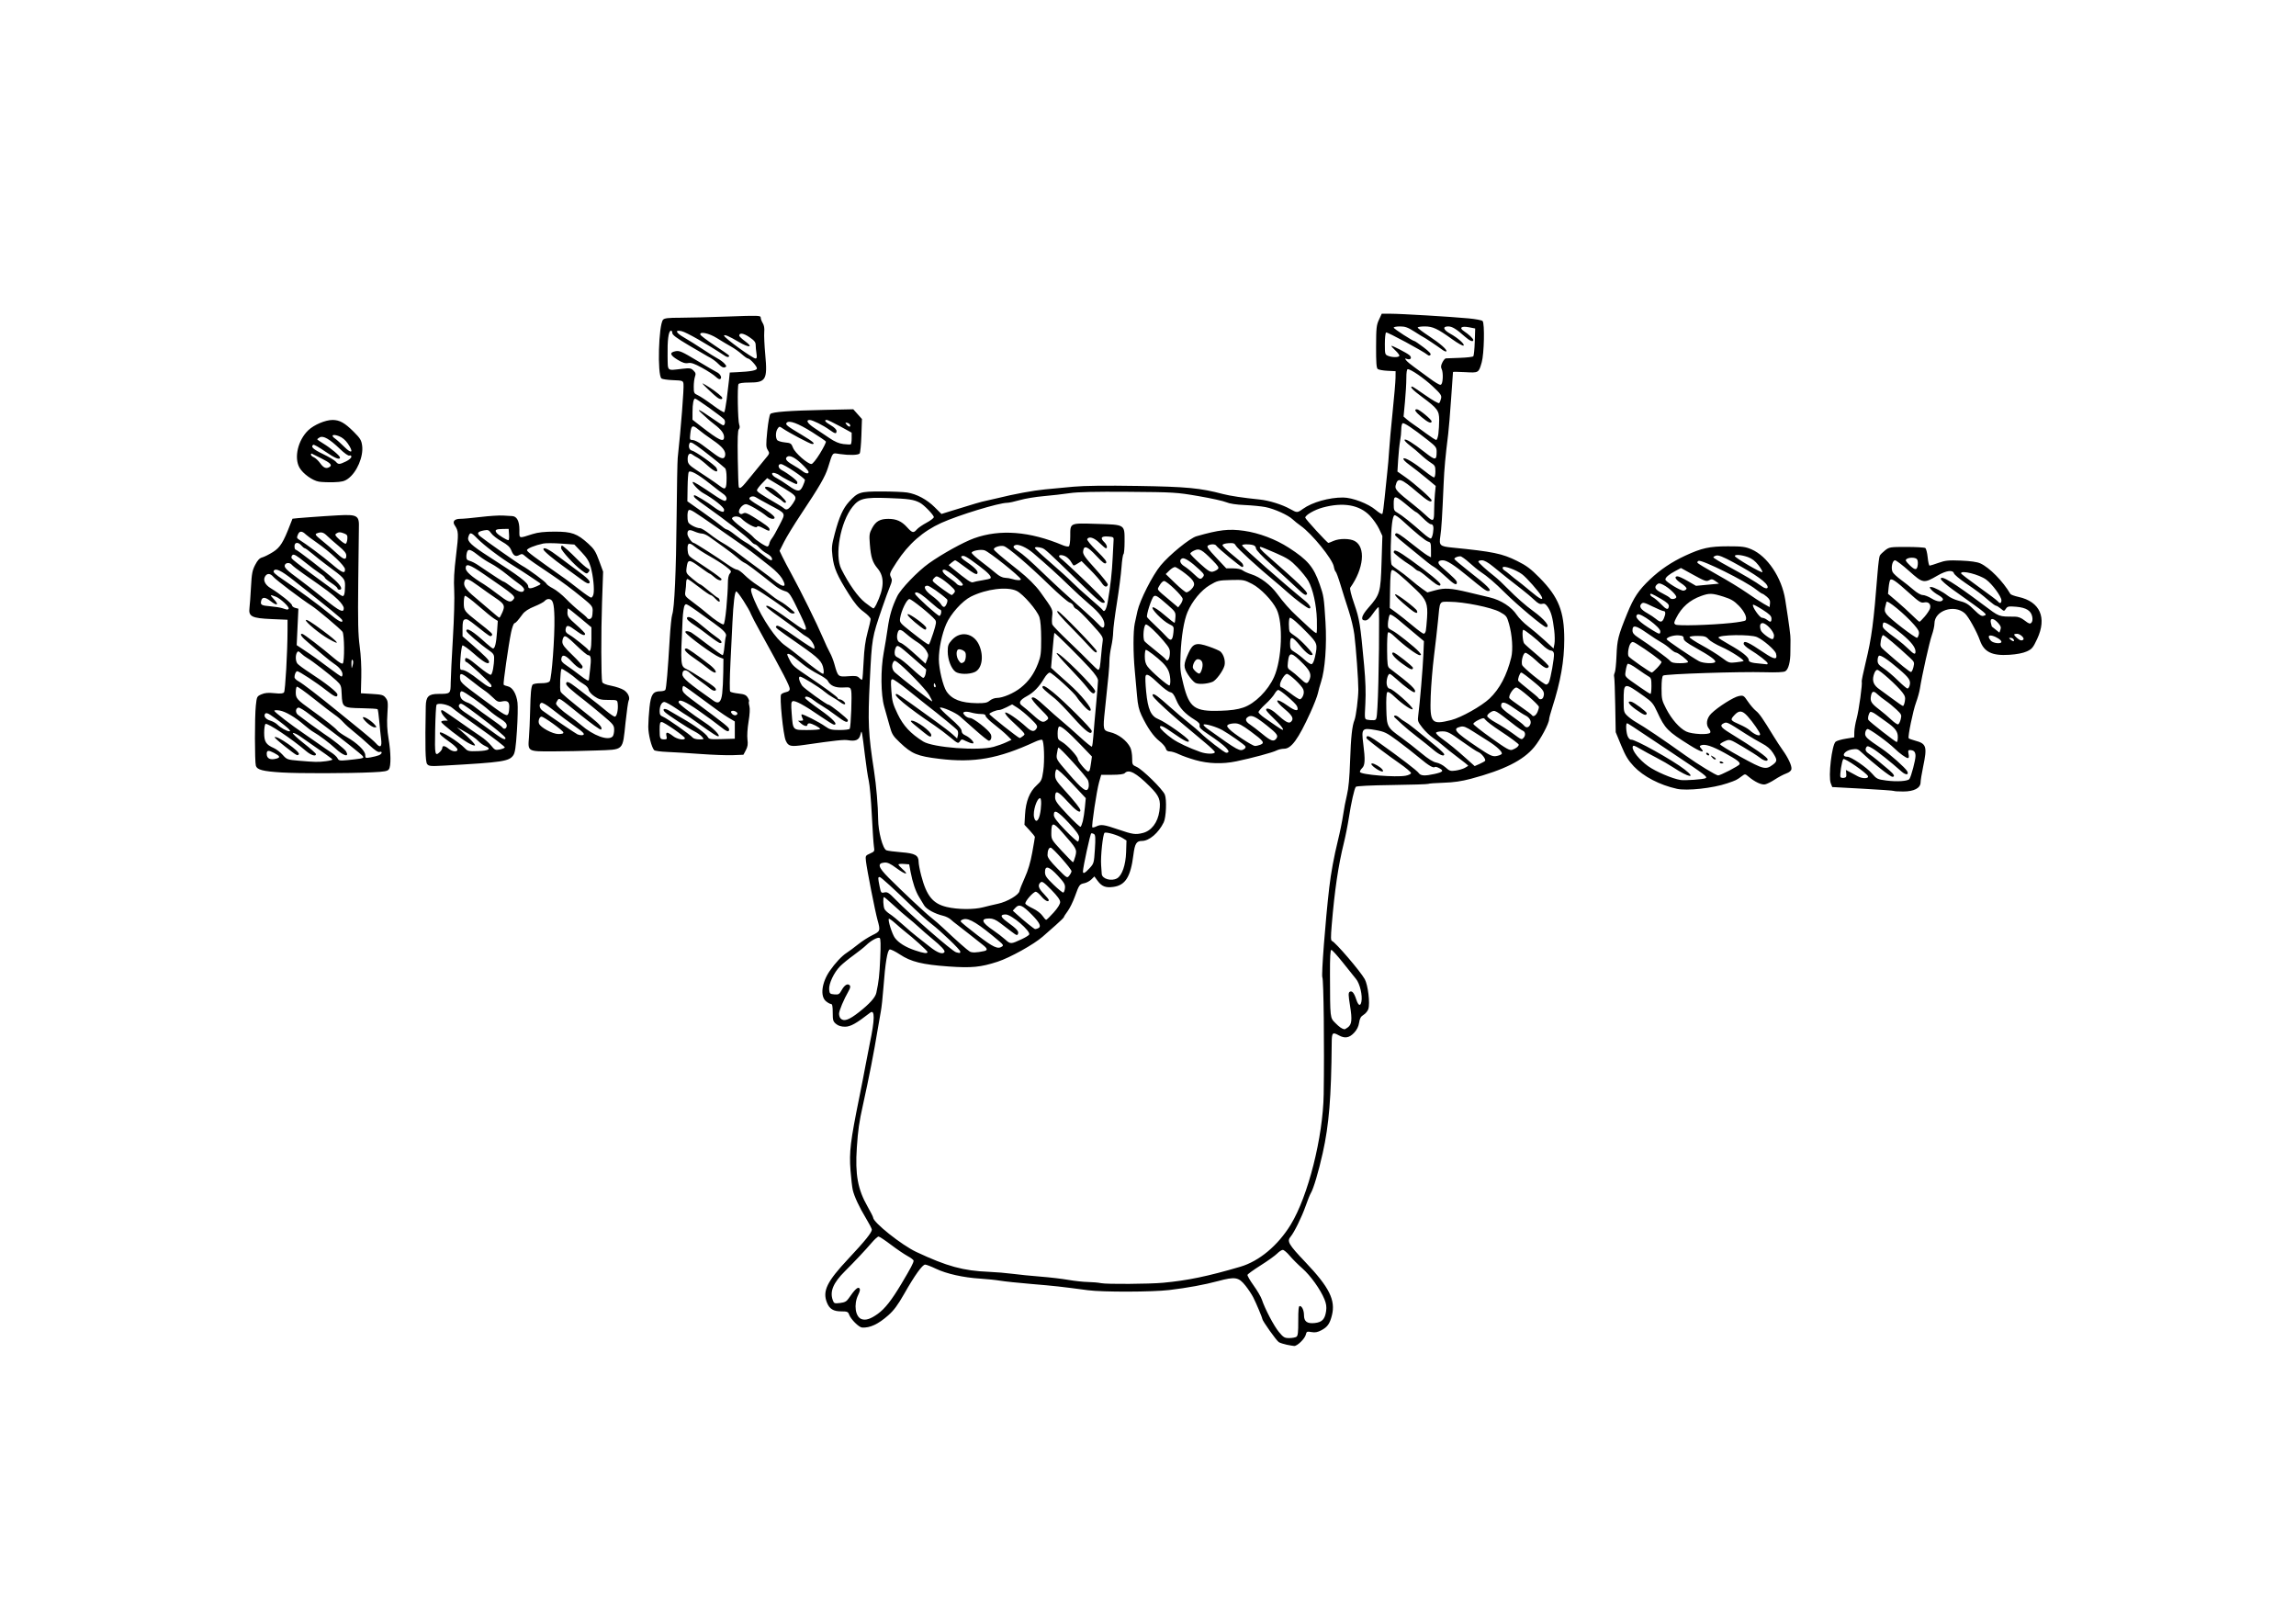 <?xml version="1.0" encoding="UTF-8" standalone="no"?>
<!-- Created with Inkscape (http://www.inkscape.org/) -->

<svg
   xmlns:dc="http://purl.org/dc/elements/1.1/"
   xmlns:cc="http://creativecommons.org/ns#"
   xmlns:rdf="http://www.w3.org/1999/02/22-rdf-syntax-ns#"
   xmlns:svg="http://www.w3.org/2000/svg"
   xmlns="http://www.w3.org/2000/svg"
   xmlns:sodipodi="http://sodipodi.sourceforge.net/DTD/sodipodi-0.dtd"
   xmlns:inkscape="http://www.inkscape.org/namespaces/inkscape"
   width="297mm"
   height="210mm"
   viewBox="0 0 1052.362 744.094"
   id="svg2"
   version="1.1"
   inkscape:version="0.91 r13725"
   sodipodi:docname="gopher-1.svg">
  <defs
     id="defs4" />
  <sodipodi:namedview
     id="base"
     pagecolor="#ffffff"
     bordercolor="#666666"
     borderopacity="1.0"
     inkscape:pageopacity="0.0"
     inkscape:pageshadow="2"
     inkscape:zoom="0.31623387"
     inkscape:cx="-37.291344"
     inkscape:cy="187.14286"
     inkscape:document-units="px"
     inkscape:current-layer="layer1"
     showgrid="false"
     inkscape:window-width="1440"
     inkscape:window-height="855"
     inkscape:window-x="0"
     inkscape:window-y="626"
     inkscape:window-maximized="1" />
  <g
     inkscape:label="Layer 1"
     inkscape:groupmode="layer"
     id="layer1"
     transform="translate(0,-308.268)">
    <path
       style="fill:#000000"
       d="m 589.744,924.51 c -1.339,-0.28 -2.949,-0.8 -3.578,-1.156 -1.024,-0.58 -7.596,-9.819 -7.596,-10.678 0,-0.556 -2.795,-7.198 -4.157,-9.877 -0.685,-1.347 -2.281,-3.754 -3.548,-5.347 -3.127,-3.934 -4.752,-4.206 -12.564,-2.104 -6.233,1.677 -14.042,3.109 -22.375,4.102 -7.839,0.934 -30.508,0.99 -37.271,0.091 -12.837,-1.706 -15.085,-1.954 -25.77,-2.849 -6.052,-0.507 -12.566,-1.19 -14.477,-1.518 -1.911,-0.328 -6.051,-0.757 -9.199,-0.954 -7.649,-0.479 -15.409,-2.215 -20.244,-4.529 -2.18,-1.043 -4.395,-1.896 -4.922,-1.894 -1.266,0 -4.736,4.837 -9.574,13.339 -2.966,5.212 -4.773,7.651 -7.353,9.921 -4.601,4.049 -8.326,5.793 -11.954,5.593 -1.481,-0.081 -5.196,-3.778 -5.976,-5.946 -0.468,-1.301 -0.89,-1.474 -3.6,-1.474 -3.608,0 -5.417,-1.112 -6.574,-4.041 -2.096,-5.306 0.016,-9.62 9.829,-20.072 7.582,-8.076 10.81,-12.084 10.757,-13.358 -0.018,-0.444 -1.202,-2.736 -2.631,-5.094 -3.103,-5.122 -5.413,-10.07 -6.113,-13.099 -0.281,-1.217 -0.747,-5.271 -1.034,-9.009 -0.642,-8.344 -0.032,-13.394 4.021,-33.318 0.994,-4.884 2.282,-11.499 2.863,-14.699 0.581,-3.2 1.465,-7.747 1.964,-10.105 2.321,-10.961 2.376,-15.794 0.16,-14.073 -6.332,4.918 -9.015,6.417 -11.49,6.417 -1.761,0 -3.103,-0.412 -4.133,-1.269 -1.366,-1.136 -1.526,-1.683 -1.526,-5.206 0,-2.918 -0.205,-3.936 -0.791,-3.936 -0.435,0 -1.477,-0.571 -2.316,-1.269 -2.737,-2.277 -1.952,-8.547 1.739,-13.889 2.489,-3.602 5.528,-6.85 7.738,-8.269 1.115,-0.716 3.488,-2.476 5.273,-3.91 1.786,-1.435 4.717,-3.32 6.515,-4.19 3.65,-1.766 3.75,-2.058 2.371,-6.969 -1.061,-3.777 -4.875,-23.14 -5.297,-26.888 -0.285,-2.534 -0.232,-2.635 1.862,-3.561 2.06,-0.91 2.139,-1.052 1.788,-3.21 -0.202,-1.242 -0.639,-7.77 -0.971,-14.507 -0.332,-6.737 -0.957,-13.765 -1.389,-15.617 -0.432,-1.853 -1.222,-7.089 -1.754,-11.637 -0.533,-4.547 -1.111,-8.957 -1.286,-9.799 -0.309,-1.487 -0.333,-1.473 -0.834,0.452 -0.593,2.277 -2.218,2.973 -5.585,2.39 -1.934,-0.335 -5.7,0.067 -20.092,2.141 -6.351,0.915 -7.318,0.687 -8.516,-2.01 -1.172,-2.639 -2.909,-20.042 -2.107,-21.118 0.283,-0.38 1.291,-0.856 2.239,-1.056 1.144,-0.242 1.72,-0.731 1.711,-1.452 -0.017,-1.407 -2.867,-6.928 -13.397,-25.953 -2.163,-3.908 -4.116,-7.628 -4.341,-8.268 -0.868,-2.473 -6.202,-10.684 -6.805,-10.474 -0.679,0.237 -1.293,5.291 -1.727,14.21 -0.147,3.032 -0.553,11.281 -0.902,18.331 -0.363,7.343 -0.417,13.049 -0.126,13.356 0.279,0.295 1.997,0.699 3.818,0.898 2.633,0.287 3.495,0.66 4.215,1.821 0.497,0.803 0.763,1.61 0.589,1.793 -0.173,0.183 -0.093,1.151 0.178,2.151 0.317,1.167 0.18,3.713 -0.381,7.115 -0.507,3.073 -0.719,6.492 -0.504,8.142 0.285,2.188 0.116,3.326 -0.733,4.935 l -1.103,2.091 -4.874,0.19 c -2.681,0.105 -9.305,-0.137 -14.719,-0.537 -5.415,-0.4 -12.3,-0.823 -15.302,-0.94 -3.001,-0.117 -5.71,-0.48 -6.02,-0.808 -1.213,-1.283 -2.71,-7.226 -2.706,-10.744 0.002,-2.034 0.256,-6.041 0.564,-8.904 0.634,-5.889 1.62,-7.349 4.963,-7.349 1.061,0 2.099,-0.291 2.307,-0.647 0.438,-0.75 1.141,-8.968 1.965,-22.989 0.319,-5.421 0.845,-10.593 1.168,-11.493 1.032,-2.869 1.785,-19.569 2.021,-44.795 0.126,-13.474 0.353,-25.636 0.504,-27.028 1.506,-13.881 2.92,-31.997 2.647,-33.911 -0.209,-1.467 -0.411,-1.539 -4.823,-1.712 -2.533,-0.1 -4.908,-0.447 -5.278,-0.772 -1.944,-1.706 -1.316,-24.559 0.739,-26.914 0.628,-0.72 2.331,-0.919 7.869,-0.921 3.887,-10e-4 13.777,-0.252 21.978,-0.557 13.837,-0.515 14.912,-0.48 14.912,0.483 0,0.571 0.419,1.714 0.93,2.539 0.619,0.999 0.848,2.376 0.686,4.112 -0.134,1.436 0.082,6.152 0.481,10.48 1.044,11.329 0.272,12.648 -7.404,12.648 -2.75,0 -4.628,0.272 -4.882,0.706 -0.582,0.996 -0.311,16.764 0.318,18.515 0.349,0.97 0.295,1.685 -0.161,2.168 -0.492,0.52 -0.628,4.248 -0.488,13.388 0.107,6.967 0.318,12.879 0.469,13.137 0.58,0.992 1.359,0.304 5.494,-4.854 2.347,-2.928 5.276,-6.509 6.509,-7.957 2.18,-2.561 2.215,-2.675 1.294,-4.162 -0.846,-1.366 -0.872,-2.288 -0.245,-8.656 0.386,-3.92 1.021,-7.464 1.409,-7.875 0.901,-0.953 8.648,-1.537 25.052,-1.889 l 12.958,-0.278 1.991,2.233 1.991,2.233 -0.256,7.617 c -0.141,4.19 -0.506,7.881 -0.811,8.204 -0.707,0.748 -4.729,0.857 -8.974,0.243 -3.742,-0.541 -3.193,-1.164 -5.54,6.271 -1.318,4.175 -3.827,8.498 -12.418,21.402 -3.096,4.65 -6.558,10.306 -7.695,12.569 l -2.066,4.114 1.256,2.623 c 0.691,1.443 2.616,5.104 4.279,8.135 4.222,7.699 11.731,22.919 14.264,28.911 1.168,2.764 2.649,5.934 3.29,7.043 0.641,1.11 1.562,3.443 2.045,5.185 1.628,5.865 1.681,5.912 6.312,5.561 3.424,-0.259 4.234,-0.13 5.131,0.819 0.586,0.619 1.18,0.93 1.32,0.689 0.14,-0.24 0.426,-4.02 0.635,-8.399 0.269,-5.637 0.793,-9.474 1.793,-13.141 0.777,-2.849 1.413,-5.628 1.413,-6.176 0,-0.548 -1.419,-2.03 -3.154,-3.294 -2.334,-1.7 -4.125,-3.836 -6.889,-8.217 -5.32,-8.43 -6.806,-11.863 -7.427,-17.157 -0.48,-4.087 -0.376,-5.15 1.02,-10.437 2.028,-7.68 3.808,-11.644 6.593,-14.68 4.014,-4.374 4.981,-4.68 14.78,-4.68 4.778,0 10.09,0.216 11.806,0.481 4.368,0.673 9.092,3.2 12.675,6.78 l 3.054,3.051 4.184,-1.298 c 10.738,-3.331 14.177,-4.337 16.056,-4.699 1.115,-0.215 3.59,-0.781 5.501,-1.257 7.358,-1.836 16.439,-3.513 21.716,-4.01 3.026,-0.285 8.889,-0.837 13.03,-1.226 5.007,-0.47 14.897,-0.588 29.534,-0.35 22.47,0.365 28.58,0.945 39.048,3.711 3.143,0.83 9.304,1.751 16.741,2.502 4.342,0.438 10.358,2.308 13.988,4.348 3.217,1.808 3.309,1.807 5.909,-0.061 4.225,-3.036 11.983,-5.23 18.379,-5.197 4.286,0.022 11.579,2.807 14.973,5.717 1.451,1.244 2.815,2.048 3.033,1.786 0.217,-0.262 0.694,-3.646 1.058,-7.52 0.365,-3.874 0.906,-9.11 1.203,-11.637 0.297,-2.526 0.674,-6.936 0.838,-9.799 0.164,-2.863 0.884,-10.856 1.601,-17.761 0.717,-6.905 1.317,-13.933 1.334,-15.617 l 0.031,-3.062 -3.742,-0.186 c -2.058,-0.102 -4.078,-0.48 -4.488,-0.841 -0.553,-0.486 -0.737,-3.128 -0.712,-10.226 0.031,-8.59 0.165,-9.854 1.313,-12.327 l 1.279,-2.756 4.043,0.004 c 4.847,0.004 27.794,1.374 35.832,2.138 3.151,0.3 6.01,0.841 6.352,1.204 1.01,1.068 0.711,15.05 -0.404,18.935 -1.399,4.872 -1.354,4.846 -7.627,4.499 -3.024,-0.167 -5.516,-0.198 -5.537,-0.068 -0.022,0.13 -0.407,5.611 -0.857,12.179 -0.449,6.569 -1.056,13.872 -1.348,16.23 -1.293,10.445 -1.784,15.794 -2.082,22.661 -0.671,15.461 -1.015,20.935 -1.518,24.192 -0.652,4.218 -0.217,4.633 5.446,5.198 18.753,1.87 22.856,2.716 29.74,6.13 4.315,2.14 6.246,3.585 10.327,7.728 8.685,8.818 11.291,15.329 11.292,28.212 0,9.823 -1.663,19.275 -5.499,31.229 -0.793,2.47 -1.443,4.864 -1.445,5.321 -0.009,1.964 -3.909,9.27 -6.838,12.813 -5.041,6.096 -13.726,10.442 -29.022,14.524 -4.264,1.138 -7.94,1.668 -12.54,1.807 -3.579,0.108 -6.728,0.342 -6.999,0.519 -0.271,0.177 -7.745,0.416 -16.609,0.532 -9.798,0.128 -16.3,0.45 -16.585,0.823 -0.706,0.925 -2.129,7.226 -3.181,14.086 -0.516,3.368 -1.555,8.605 -2.307,11.637 -2.55,10.275 -4.22,21.574 -5.566,37.657 -0.472,5.636 -0.44,7.084 0.159,7.283 1.515,0.504 12.961,13.852 14.978,17.468 1.496,2.682 2.51,11.109 1.648,13.709 -0.303,0.915 -1.29,2.109 -2.193,2.654 -1.253,0.756 -1.736,1.61 -2.037,3.603 -0.272,1.797 -1.004,3.256 -2.345,4.674 -2.176,2.301 -4.199,2.635 -6.909,1.14 -2.978,-1.643 -3.26,-1.341 -3.3,3.525 -0.202,24.849 -1.229,37.422 -4.115,50.374 -1.899,8.523 -4.232,16.381 -5.453,18.373 -0.413,0.674 -1.521,3.43 -2.463,6.125 -1.679,4.807 -5.176,11.919 -6.8,13.828 -1.807,2.125 -0.985,3.538 6.858,11.783 10.878,11.434 13.81,17.339 12.061,24.288 -0.962,3.824 -1.997,5.302 -4.751,6.788 -1.773,0.957 -2.925,1.176 -4.601,0.877 -2.056,-0.367 -2.266,-0.273 -2.61,1.175 -0.448,1.887 -3.944,5.289 -5.338,5.195 -0.546,-0.037 -2.089,-0.296 -3.427,-0.576 z m 4.461,-3.634 c 0.689,-0.463 0.864,-1.983 0.846,-7.34 -0.017,-5.021 0.164,-6.756 0.704,-6.756 1.005,0 1.925,2.009 1.925,4.203 0,2.884 1.43,3.946 4.846,3.599 3.444,-0.35 4.762,-1.726 5.3,-5.532 0.264,-1.866 0.056,-3.336 -0.755,-5.332 -1.835,-4.521 -6.403,-10.899 -10.186,-14.223 -1.951,-1.714 -4.547,-4.314 -5.768,-5.777 -1.221,-1.463 -2.64,-2.661 -3.153,-2.661 -0.513,0 -1.679,0.758 -2.591,1.684 -0.912,0.926 -4.296,3.349 -7.519,5.384 -3.224,2.035 -5.957,4.002 -6.073,4.371 -0.116,0.369 1.15,2.563 2.815,4.875 1.665,2.312 3.358,5.202 3.762,6.423 1.436,4.331 5.549,12.149 7.836,14.898 2.06,2.475 2.591,2.787 4.732,2.779 1.327,-0.01 2.803,-0.272 3.281,-0.593 z m -191.845,-10.534 c 3.28,-2.358 6.336,-6.265 10.93,-13.974 4.226,-7.092 5.45,-9.421 5.45,-10.371 0,-0.348 -1.238,-1.302 -2.751,-2.12 -1.513,-0.818 -4.965,-3.166 -7.671,-5.216 -2.706,-2.051 -5.245,-3.728 -5.641,-3.728 -0.396,0 -1.83,1.303 -3.187,2.895 -2.714,3.186 -7.966,8.772 -12.218,12.997 -5.351,5.316 -7.012,9.256 -5.581,13.237 0.555,1.543 0.769,1.628 3.33,1.325 2.132,-0.253 2.993,-0.701 3.895,-2.025 2.726,-4.002 4.251,-5.478 4.931,-4.769 0.499,0.52 0.365,1.314 -0.54,3.191 -2.086,4.324 -1.269,9.969 1.591,10.992 1.901,0.681 4.154,-0.054 7.463,-2.433 z m 130.751,-14.226 c 11.196,-1.027 20.375,-2.93 35.386,-7.339 8.649,-2.54 17.254,-9.73 23.118,-19.317 7.943,-12.986 14.797,-40.116 15.096,-59.754 0.33,-21.665 -0.022,-52.542 -0.61,-53.549 -0.531,-0.908 1.372,-25.735 3.149,-41.075 0.772,-6.669 2.201,-14.437 3.978,-21.632 0.93,-3.766 2.006,-9.051 2.391,-11.746 0.385,-2.695 1.176,-6.829 1.758,-9.187 0.734,-2.975 1.175,-7.756 1.44,-15.617 0.365,-10.834 0.925,-16.01 2.02,-18.68 0.688,-1.678 1.743,-10.068 1.755,-13.958 0.013,-4.286 -1.068,-19.167 -1.833,-25.239 -0.34,-2.695 -1.524,-7.656 -2.632,-11.024 -1.108,-3.368 -2.779,-8.661 -3.714,-11.761 -0.935,-3.1 -1.925,-5.784 -2.201,-5.965 -0.276,-0.18 -0.666,-1.257 -0.868,-2.392 -0.608,-3.429 -10.03,-15.031 -15.111,-18.608 -1.274,-0.897 -2.969,-2.252 -3.766,-3.011 -2.069,-1.97 -8.382,-4.816 -12.448,-5.612 -1.911,-0.374 -6.211,-0.796 -9.555,-0.937 -3.869,-0.164 -6.922,-0.629 -8.393,-1.28 -1.272,-0.563 -7.015,-1.83 -12.762,-2.817 -10.034,-1.723 -11.312,-1.801 -32.143,-1.959 -15.269,-0.116 -23.238,0.067 -26.906,0.617 -2.867,0.43 -8.209,1.041 -11.871,1.357 -3.663,0.316 -8.596,1.135 -10.964,1.821 -2.367,0.685 -4.973,1.244 -5.791,1.241 -3.783,-0.013 -22.257,5.623 -30.2,9.213 -8.38,3.788 -15.087,9.683 -20.459,17.981 -3.197,4.938 -3.372,5.389 -2.652,6.812 0.672,1.327 0.615,1.899 -0.441,4.432 -0.667,1.599 -2.249,5.94 -3.517,9.645 -4.723,13.808 -4.713,13.746 -5.684,33.379 -0.949,19.184 -0.711,24.287 1.927,41.34 1.036,6.695 1.843,16.199 1.887,22.214 0.042,5.739 2.124,13.557 3.787,14.217 0.642,0.255 3.735,0.665 6.872,0.911 6.325,0.496 7.904,1.389 7.904,4.47 0,0.933 0.529,3.717 1.177,6.187 2.451,9.354 5.318,12.896 11.666,14.412 5.018,1.198 12.479,1.262 16.714,0.141 1.739,-0.46 4.8,-1.189 6.802,-1.619 4.27,-0.919 9.577,-4.048 9.86,-5.814 0.108,-0.673 1.199,-3.428 2.426,-6.123 1.512,-3.322 2.617,-7.04 3.431,-11.547 0.661,-3.656 1.201,-6.851 1.201,-7.099 0,-0.248 -1.075,-1.611 -2.389,-3.029 l -2.389,-2.578 0.27,-4.716 c 0.344,-6.007 2.116,-10.459 5.314,-13.352 2.186,-1.977 2.431,-2.509 3.026,-6.557 0.704,-4.791 0.391,-13.716 -0.501,-14.299 -0.305,-0.199 -1.766,0.197 -3.246,0.881 -16.793,7.764 -27.922,9.75 -43.844,7.826 -10.12,-1.223 -12.591,-2.238 -18.045,-7.409 -3.279,-3.109 -3.714,-3.817 -4.81,-7.823 -0.663,-2.423 -1.761,-6.334 -2.441,-8.692 -1.578,-5.472 -1.68,-17.031 -0.22,-24.804 0.538,-2.863 1.357,-7.873 1.82,-11.133 0.823,-5.793 2.001,-9.755 4.34,-14.605 1.631,-3.381 9.393,-11.467 14.506,-15.11 6.038,-4.303 15.821,-9.721 20.76,-11.497 11.868,-4.269 25.512,-3.194 40.683,3.205 1.167,0.492 2.405,0.71 2.751,0.483 0.353,-0.23 0.629,-2.23 0.629,-4.545 0,-6.306 -0.38,-6.125 12.096,-5.747 13.185,0.4 12.805,0.16 12.805,8.079 0,3.012 -0.227,5.624 -0.503,5.805 -0.277,0.181 -0.684,2.884 -0.904,6.008 -0.22,3.123 -1.166,10.451 -2.103,16.285 -0.936,5.833 -1.711,11.897 -1.723,13.474 -0.011,1.577 -0.398,4.521 -0.86,6.542 -0.461,2.021 -0.841,4.915 -0.842,6.431 -0.003,2.728 -0.451,7.608 -2.097,22.881 -0.938,8.705 -0.822,9.216 2.267,9.919 3.888,0.885 7.798,3.845 9.422,7.131 0.449,0.91 0.817,3.06 0.817,4.778 0,2.997 0.083,3.161 2.046,4.028 2.718,1.201 11.932,10.257 12.933,12.71 0.934,2.292 0.602,10.453 -0.518,12.733 -2.399,4.882 -6.65,8.499 -9.988,8.499 -2.508,0 -3.263,1.242 -3.91,6.431 -1.243,9.974 -3.662,13.857 -9.106,14.621 -3.591,0.504 -5.351,-0.166 -7.277,-2.769 l -1.494,-2.019 -1.36,1.351 c -0.748,0.743 -2.189,1.527 -3.201,1.741 -2.261,0.478 -2.423,0.705 -4.404,6.181 -0.877,2.425 -2.359,5.425 -3.293,6.668 -0.934,1.243 -1.698,2.447 -1.698,2.676 0,0.229 -1.706,1.913 -3.791,3.744 -2.085,1.83 -4.756,4.18 -5.936,5.223 -4.001,3.535 -14.985,9.644 -20.676,11.498 -7.741,2.523 -11.915,2.929 -22.43,2.184 -12.039,-0.853 -17.28,-2.144 -22.348,-5.505 -2.052,-1.361 -4.141,-2.391 -4.642,-2.289 -1.088,0.222 -2.074,6.18 -2.925,17.68 -0.31,4.185 -0.833,8.987 -1.163,10.671 -0.33,1.684 -1.003,5.543 -1.496,8.574 -1.614,9.927 -3.902,21.638 -6.702,34.297 -1.782,8.056 -2.265,11.416 -2.808,19.537 -0.83,12.402 0.408,19.175 4.956,27.119 1.384,2.419 2.517,4.666 2.517,4.993 0,2.187 13.091,12.607 19.778,15.744 14.094,6.611 21.5,8.639 33.245,9.106 3.165,0.126 8.1,0.541 10.967,0.923 2.867,0.382 8.6,0.956 12.74,1.276 4.141,0.32 9.874,0.993 12.74,1.495 2.867,0.502 6.906,0.938 8.976,0.97 2.07,0.031 4.806,0.275 6.08,0.541 2.539,0.531 21.917,0.398 28.376,-0.194 z m 14.767,-239.536 c -2.707,-0.766 -6.095,-1.966 -7.528,-2.666 -1.433,-0.701 -3.294,-1.28 -4.136,-1.287 -1.088,-0.01 -1.633,-0.411 -1.887,-1.391 -0.197,-0.758 -1.511,-2.269 -2.921,-3.358 -2.69,-2.078 -5.526,-6.158 -8.192,-11.788 -1.182,-2.495 -1.708,-4.773 -2.051,-8.881 -0.254,-3.039 -0.725,-8.281 -1.046,-11.649 -0.768,-8.048 -0.767,-18.033 5.8e-4,-21.624 0.338,-1.581 0.892,-4.114 1.23,-5.63 1.121,-5.019 6.891,-16.385 10.606,-20.889 4.04,-4.898 13.397,-12.525 16.435,-13.395 10.395,-2.979 14.861,-3.489 21.828,-2.495 6.856,0.978 14.479,3.861 20.515,7.757 8.655,5.587 11.324,8.744 14.127,16.709 1.865,5.299 1.977,6.032 2.677,17.403 0.646,10.502 -0.21,21.903 -2.06,27.433 -0.495,1.481 -1.135,3.795 -1.422,5.143 -0.287,1.347 -1.841,5.344 -3.455,8.881 -5.534,12.132 -8.74,16.536 -12.035,16.536 -1.068,0 -2.646,0.368 -3.506,0.817 -1.733,0.905 -11.19,3.454 -18.371,4.951 -6.33,1.32 -12.807,1.122 -18.807,-0.576 z m 8.942,-3.659 c -0.019,-0.336 -2.021,-2.265 -4.45,-4.287 -11.867,-9.879 -14.267,-11.93 -18.341,-15.674 -4.959,-4.557 -6.161,-5.934 -5.651,-6.474 0.489,-0.517 2.528,0.975 7.905,5.785 2.528,2.262 6.348,5.49 8.487,7.174 2.139,1.684 4.561,3.745 5.381,4.58 2.641,2.688 11.067,9.2 11.904,9.2 2.829,0 -0.277,-3.168 -8.388,-8.555 -3.175,-2.109 -4.056,-2.997 -3.84,-3.871 0.209,-0.846 -0.396,-1.551 -2.384,-2.776 -4.301,-2.65 -6.826,-5.373 -8.277,-8.926 -1.037,-2.54 -1.709,-3.402 -2.838,-3.642 -0.814,-0.173 -3.043,-1.806 -4.954,-3.631 -4.39,-4.191 -5.839,-5.06 -6.303,-3.78 -0.186,0.513 -0.068,3.72 0.262,7.127 0.801,8.258 2.182,11.313 5.751,12.724 3.068,1.213 13.436,8.526 13.79,9.727 0.408,1.383 -2.06,0.215 -7.12,-3.368 -4.407,-3.121 -6.091,-3.89 -6.091,-2.783 0,0.721 2.779,3.325 5.791,5.428 2.551,1.781 7.543,4.123 12.74,5.976 2.818,1.005 6.681,1.03 6.626,0.042 z m 13.572,-1.474 c 0.439,-0.294 0.629,-0.823 0.423,-1.176 -0.437,-0.748 -7.12,-5.448 -10.487,-7.374 -2.673,-1.53 -8.308,-3.179 -8.681,-2.541 -0.139,0.238 0.715,1.126 1.898,1.972 14.168,10.142 14.805,10.487 16.847,9.12 z m 7.302,-1.893 c 2.121,-0.853 1.489,-1.719 -4.448,-6.1 -4.024,-2.969 -5.455,-3.7 -7.23,-3.693 -1.217,0.005 -2.604,0.272 -3.082,0.594 -0.738,0.496 -0.65,0.814 0.579,2.111 1.888,1.991 10.432,7.58 11.689,7.646 0.537,0.028 1.658,-0.223 2.491,-0.558 z m 7.24,-2.751 c 1.096,-1.396 0.471,-2.285 -4.235,-6.031 -5.139,-4.091 -6.956,-4.955 -8.537,-4.061 -1.638,0.927 -1.374,2.162 0.762,3.564 1.035,0.68 3.576,2.629 5.646,4.332 3.966,3.262 5.195,3.686 6.364,2.196 z m 2.423,-5.524 c -0.628,-0.844 -2.471,-2.799 -4.096,-4.344 -1.625,-1.545 -2.954,-3.059 -2.954,-3.365 0,-1.273 2.322,-0.402 4.696,1.763 4.085,3.725 5.666,4.623 6.635,3.772 1.534,-1.347 0.85,-2.831 -2.645,-5.735 -5.461,-4.538 -4.393,-5.728 1.404,-1.563 3.523,2.531 5.157,2.55 4.05,0.047 -0.615,-1.39 -7.592,-7.414 -8.588,-7.414 -0.368,0 -1.129,0.822 -1.69,1.826 -0.561,1.004 -2.441,3.124 -4.179,4.71 -1.737,1.586 -3.158,3.221 -3.158,3.633 0,0.412 1.238,1.598 2.751,2.636 1.513,1.038 3.923,2.71 5.357,3.716 3.191,2.24 3.918,2.335 2.417,0.317 z M 569.898,632.501 c 5.292,-1.804 11.253,-7.737 14.068,-14.003 3.609,-8.032 4.236,-24.727 1.164,-31.009 -1.981,-4.051 -7.313,-9.582 -11.193,-11.609 -3.594,-1.878 -4.035,-1.96 -9.755,-1.811 -5.66,0.147 -6.194,0.276 -9.68,2.338 -3.953,2.338 -8.086,7.343 -10.214,12.37 -1.641,3.875 -2.836,11.158 -3.181,19.381 -0.278,6.628 -0.159,7.885 1.305,13.726 2.685,10.712 5.123,12.476 16.757,12.119 5.035,-0.154 7.99,-0.568 10.728,-1.501 z m -22.02,-11.29 c -0.796,-0.427 -2.305,-2.129 -3.354,-3.78 -2.171,-3.421 -2.142,-4.659 0.23,-9.933 2.001,-4.449 3.545,-4.935 9.333,-2.937 2.42,0.836 4.79,1.861 5.266,2.278 1.556,1.364 2.428,4.424 1.859,6.522 -0.658,2.426 -3.851,6.738 -5.457,7.371 -2.589,1.02 -6.434,1.254 -7.877,0.479 z m 3.135,-6.739 c 0.599,-2.512 -0.205,-4.118 -2.062,-4.118 -0.987,0 -2.231,2.071 -2.231,3.715 0,0.944 2.336,3.117 3.076,2.861 0.378,-0.131 0.926,-1.237 1.217,-2.457 z m 46.204,12.699 c 0.443,-1.028 0.488,-2.039 0.132,-2.982 -0.657,-1.743 -6.327,-7.099 -7.515,-7.099 -0.988,0 -3.152,3.465 -3.155,5.053 -0.001,0.589 0.263,1.072 0.586,1.072 0.324,0 2.2,1.24 4.17,2.756 1.97,1.516 3.926,2.756 4.346,2.756 0.421,0 1.067,-0.7 1.435,-1.556 z m -60.83,-7.681 c -0.244,-3.293 -1.15,-5.195 -3.661,-7.682 -2.314,-2.292 -6.831,-5.742 -7.52,-5.742 -0.271,0 -0.492,1.341 -0.492,2.98 0,2.123 0.358,3.462 1.247,4.657 1.762,2.369 9.349,8.921 10.045,8.675 0.319,-0.113 0.49,-1.412 0.38,-2.887 z m 63.589,0.703 c 1.276,-2.521 0.698,-4.296 -2.441,-7.497 -5.704,-5.818 -6.693,-5.944 -7.228,-0.926 -0.268,2.513 -0.151,2.842 1.368,3.852 0.914,0.607 2.763,2.151 4.109,3.43 2.787,2.648 3.351,2.801 4.191,1.141 z m 2.713,-10.766 c 1.308,-5.957 1.19,-6.339 -3.416,-11.087 -4.422,-4.558 -7.206,-6.972 -8.041,-6.972 -0.607,0 -0.657,5.555 -0.058,6.463 0.234,0.355 1.338,1.235 2.452,1.955 2.497,1.614 8.461,7.948 7.972,8.465 -0.807,0.853 -2.865,-0.615 -5.681,-4.052 -3.627,-4.428 -4.608,-4.641 -4.608,-1.001 0,2.411 0.191,2.759 2.172,3.965 1.194,0.727 3.214,2.287 4.488,3.467 1.274,1.18 2.706,2.079 3.183,1.998 0.521,-0.088 1.133,-1.364 1.537,-3.201 z m -66.507,-1.358 c 0.159,-2.27 -0.113,-2.838 -3.01,-6.272 -3.145,-3.728 -7.046,-7.367 -7.896,-7.367 -1.066,0 -1.637,6.282 -0.697,7.673 0.234,0.346 2.433,2.213 4.887,4.147 2.454,1.935 4.628,3.802 4.831,4.149 0.75,1.284 1.716,0.091 1.886,-2.331 z m 1.662,-10.064 c 0.251,-2.575 0.191,-2.689 -1.948,-3.723 -3.053,-1.476 -8.825,-7.435 -7.471,-7.714 0.572,-0.118 2.866,1.413 5.354,3.572 2.394,2.078 4.464,3.66 4.6,3.516 0.136,-0.144 0.31,-1.314 0.385,-2.601 0.129,-2.196 -0.093,-2.54 -3.626,-5.627 -4.635,-4.048 -5.375,-4.511 -6.279,-3.92 -0.978,0.639 -3.59,8.713 -3.096,9.569 0.219,0.38 1.962,2.155 3.873,3.945 1.911,1.79 4.208,4.079 5.105,5.087 1.968,2.212 2.732,1.693 3.102,-2.106 z m 65.735,-5.923 c -0.203,-6.596 -1.787,-13.764 -3.881,-17.557 -0.744,-1.347 -3,-4.164 -5.014,-6.258 -3.153,-3.279 -4.546,-4.195 -10.017,-6.584 -3.495,-1.526 -6.557,-2.775 -6.804,-2.775 -1.122,0 -0.164,1.212 3.459,4.376 13.735,11.994 18.228,16.339 17.747,17.163 -0.563,0.963 -1.306,0.5 -5.323,-3.318 -2.214,-2.105 -7.186,-6.66 -11.048,-10.121 -4.322,-3.873 -7.022,-6.731 -7.022,-7.431 0,-0.662 -0.545,-1.292 -1.303,-1.507 -1.951,-0.553 -5.067,-0.46 -5.067,0.151 0,0.649 18.921,17.307 28.788,25.343 2.254,1.835 3.195,3.518 1.969,3.518 -0.772,0 -6.303,-4.115 -9.91,-7.373 -1.752,-1.583 -4.657,-4.085 -6.457,-5.561 -6.681,-5.479 -16.683,-14.66 -17.3,-15.88 -0.529,-1.045 -1.101,-1.229 -3.352,-1.075 -1.615,0.11 -2.714,0.48 -2.714,0.914 0,0.401 1.954,2.307 4.343,4.235 2.389,1.928 4.535,3.805 4.769,4.17 0.603,0.942 0.542,1.583 -0.149,1.583 -0.638,0 -11.26,-8.776 -11.856,-9.796 -0.453,-0.775 -2.621,-0.783 -3.766,-0.013 -0.703,0.472 0.014,1.524 3.751,5.503 l 4.619,4.919 3.199,0.019 c 1.864,0.011 3.659,0.388 4.302,0.903 0.607,0.486 2.431,1.306 4.054,1.822 4.064,1.292 8.799,4.877 11.747,8.892 2.933,3.994 6.02,7.483 9.175,10.367 1.263,1.154 3.706,3.43 5.43,5.056 1.724,1.626 3.287,2.795 3.475,2.596 0.187,-0.198 0.259,-3.025 0.159,-6.281 z m -61.491,-9.317 c 0,-1.313 -7.193,-8.24 -8.557,-8.24 -0.513,0 -1.421,0.883 -2.017,1.962 -1.242,2.249 -1.784,1.456 4.755,6.966 l 3.737,3.148 1.041,-1.36 c 0.573,-0.748 1.041,-1.863 1.041,-2.477 z m 3.872,-4.366 c 2.314,-2.299 1.771,-3.822 -2.569,-7.21 -2.15,-1.679 -4.327,-3.062 -4.838,-3.073 -0.511,-0.012 -1.675,0.71 -2.587,1.604 l -1.658,1.625 4.324,4.181 c 2.378,2.3 4.698,4.186 5.155,4.193 0.457,0.007 1.434,-0.587 2.172,-1.319 z m 5.457,-5.792 c 0.684,-0.872 0.481,-1.283 -1.601,-3.237 -3.933,-3.691 -6.885,-5.631 -7.927,-5.208 -1.548,0.628 -1.104,2.355 0.923,3.593 1.035,0.632 2.984,2.208 4.33,3.501 2.748,2.639 3.162,2.77 4.274,1.352 z m 6.781,-3.546 c 0.629,-0.65 0.185,-1.373 -2.509,-4.094 -4.858,-4.905 -5.937,-5.487 -8.244,-4.452 -1.035,0.465 -1.882,1.111 -1.882,1.437 0,0.326 2.011,2.407 4.468,4.625 3.708,3.346 4.718,3.968 5.936,3.652 0.807,-0.209 1.811,-0.735 2.231,-1.169 z m 59.557,210.036 c 1.845,-1.367 2.066,-3.5 1.029,-9.934 -0.786,-4.877 -0.813,-5.945 -0.165,-6.369 1.039,-0.679 2.005,0.423 2.978,3.394 0.971,2.965 1.922,3.417 2.394,1.137 0.584,-2.821 -0.683,-8.234 -2.433,-10.389 -0.87,-1.071 -3.634,-4.519 -6.143,-7.662 -2.509,-3.143 -4.854,-5.714 -5.212,-5.714 -0.458,0 -0.639,3.339 -0.613,11.33 0.066,20.338 -0.004,19.704 2.457,22.189 1.865,1.884 3.043,2.693 4.182,2.873 0.168,0.027 0.855,-0.359 1.526,-0.856 z m -224.107,-6.943 c 4.912,-3.851 7.556,-6.787 8.006,-8.889 1.136,-5.304 1.427,-7.877 1.785,-15.788 0.286,-6.31 0.216,-9.069 -0.236,-9.365 -0.826,-0.54 -3.954,1.13 -6.177,3.3 -0.956,0.932 -3.561,3.007 -5.791,4.61 -2.23,1.604 -5,3.865 -6.156,5.026 -2.813,2.825 -5.272,8.038 -5.033,10.674 0.171,1.884 0.36,2.065 2.356,2.239 1.944,0.17 2.294,-0.032 3.356,-1.936 1.32,-2.366 2.743,-3.226 3.687,-2.229 0.445,0.47 0.304,1.221 -0.494,2.623 -2.233,3.925 -4.377,9.023 -4.377,10.407 0,0.779 0.313,1.748 0.695,2.152 1.464,1.548 3.809,0.758 8.378,-2.826 z m 31.464,-27.635 c 0,-0.518 -6.578,-6.473 -10.53,-9.532 -0.87,-0.674 -2.773,-2.297 -4.227,-3.608 -1.455,-1.311 -2.784,-2.236 -2.954,-2.056 -0.539,0.57 1.506,7.042 2.756,8.724 1.706,2.294 4.93,4.299 9.222,5.736 4.133,1.384 5.733,1.589 5.733,0.737 z m 7.773,0.038 c 0.397,-0.679 -1.473,-2.695 -5.749,-6.202 -1.849,-1.516 -4.559,-3.869 -6.022,-5.229 -1.464,-1.36 -3.693,-3.279 -4.954,-4.264 -1.261,-0.985 -4.172,-3.524 -6.469,-5.642 -2.297,-2.118 -4.326,-3.851 -4.511,-3.851 -0.556,0 -0.377,4.286 0.229,5.482 0.31,0.613 1.418,1.649 2.461,2.302 1.043,0.653 3.721,2.839 5.951,4.858 2.23,2.019 5.121,4.479 6.425,5.466 1.304,0.987 4.004,3.105 5.999,4.705 3.392,2.72 5.912,3.621 6.64,2.374 z m 7.24,-0.23 c -0.05,-0.889 -8.62,-9.109 -13.276,-12.733 -1.752,-1.364 -5.139,-4.372 -7.528,-6.685 -9.968,-9.651 -15.53,-14.726 -16.143,-14.726 -0.807,0 -0.808,0.389 -0.017,4.293 0.603,2.974 0.712,3.11 2.203,2.764 1.337,-0.311 2.077,0.158 5.018,3.18 6.867,7.055 26.033,23.75 27.82,24.234 1.823,0.494 1.968,0.469 1.923,-0.326 z m 10.901,-0.204 c 1.791,-0.382 1.634,-1.161 -0.579,-2.873 -1.035,-0.8 -3.93,-3.088 -6.433,-5.084 -2.503,-1.996 -5.109,-4.025 -5.791,-4.51 -0.682,-0.485 -1.801,-1.404 -2.488,-2.042 -0.686,-0.639 -2.254,-1.4 -3.483,-1.692 -3.812,-0.906 -7.689,-3.028 -8.687,-4.755 -0.525,-0.909 -1.562,-2.627 -2.303,-3.818 -1.587,-2.549 -3.012,-6.764 -3.906,-11.548 l -0.641,-3.435 -2.461,-0.188 c -1.354,-0.104 -2.461,0.014 -2.461,0.262 0,0.247 0.847,1.201 1.882,2.119 3.225,2.86 1.343,2.603 -2.672,-0.365 -2.992,-2.212 -4.233,-2.784 -5.714,-2.633 -3.303,0.336 -2.778,2.143 2.02,6.954 6.494,6.512 17.248,16.569 19.76,18.479 1.235,0.939 3.711,3.094 5.501,4.789 5.72,5.415 10.75,9.863 11.915,10.538 1.034,0.599 3.107,0.536 6.541,-0.197 z m 8.252,-2.098 c 0.72,-0.497 0.528,-0.888 -1.125,-2.287 -9.754,-8.261 -13.992,-10.883 -16.508,-10.216 -0.841,0.223 -1.444,0.671 -1.342,0.996 0.102,0.325 3.567,3.168 7.698,6.319 7.363,5.615 9.339,6.524 11.276,5.188 z m 9.047,-3.378 c 1.631,-0.759 3.151,-1.696 3.377,-2.083 0.883,-1.511 -8.099,-9.232 -10.739,-9.232 -2.635,0 -2.497,1.079 0.41,3.206 4.678,3.424 5.66,4.473 5.247,5.611 -0.337,0.928 -0.666,0.831 -2.848,-0.831 -1.357,-1.034 -3.733,-2.84 -5.281,-4.015 -2.042,-1.549 -3.423,-2.135 -5.033,-2.135 -4.159,0 -3.564,1.821 1.766,5.409 1.752,1.179 4.211,3.065 5.466,4.19 2.488,2.232 2.579,2.231 7.634,-0.121 z m 7.41,-4.951 c 1.711,-0.694 0.924,-2.488 -2.713,-6.181 -4.416,-4.484 -5.876,-5.113 -7.587,-3.266 l -1.235,1.333 2.027,1.851 c 2.95,2.694 7.756,6.56 8.205,6.6 0.213,0.019 0.799,-0.132 1.303,-0.337 z m 7.202,-7.247 c 1.881,-2.103 2.979,-3.873 2.979,-4.799 0,-1.014 -1.254,-2.747 -4.063,-5.616 -3.383,-3.454 -4.207,-4.022 -4.922,-3.394 -1.401,1.23 -1,2.661 1.457,5.198 1.274,1.316 2.316,2.612 2.316,2.88 0,1.174 -1.76,0.316 -3.397,-1.655 -0.979,-1.179 -2.126,-2.144 -2.548,-2.144 -1.215,0 -5.251,4.685 -4.76,5.525 0.237,0.405 1.801,1.377 3.476,2.161 1.7,0.795 3.604,2.253 4.309,3.3 0.695,1.032 1.468,1.876 1.718,1.876 0.251,0 1.796,-1.499 3.435,-3.332 z m 5.185,-11.227 c 0.152,-1.619 -0.341,-2.473 -3.241,-5.618 -4.001,-4.338 -5.913,-4.894 -5.914,-1.718 -2.1e-4,1.674 0.621,2.594 3.909,5.788 2.15,2.089 4.17,3.721 4.488,3.628 0.319,-0.093 0.66,-1.029 0.758,-2.079 z m 23.892,-4.449 c 2.271,-1.285 3.944,-6.123 4.131,-11.945 l 0.173,-5.39 -1.819,-1.138 c -2.175,-1.361 -7.457,-2.893 -8.221,-2.384 -0.772,0.514 -1.871,10.744 -1.585,14.754 0.132,1.853 0.261,3.693 0.286,4.09 0.145,2.275 4.413,3.496 7.034,2.012 z m -20.891,-3.261 c -0.007,-1.008 -8.666,-10.803 -9.551,-10.803 -0.881,0 -1.447,1.351 -1.447,3.453 0,1.09 1.261,2.796 4.488,6.074 4.474,4.545 4.491,4.555 5.501,3.266 0.557,-0.711 1.011,-1.607 1.009,-1.991 z m 8.27,-1.375 c 1.98,-2.156 2.038,-2.361 2.443,-8.652 0.33,-5.12 0.254,-6.551 -0.369,-6.969 -0.432,-0.289 -1.017,-0.448 -1.3,-0.353 -0.44,0.146 -3.724,15.194 -3.801,17.416 -0.046,1.311 0.921,0.851 3.027,-1.442 z m -6.53,-5.441 c 0.844,-3.188 0.685,-3.482 -6.002,-11.031 -4.268,-4.819 -4.974,-4.755 -4.99,0.451 -0.009,2.812 0.137,3.058 4.769,8.061 2.628,2.838 4.939,5.184 5.137,5.214 0.197,0.03 0.687,-1.183 1.087,-2.695 z m 1.739,-8.673 c 0,-1.12 -1.333,-2.982 -4.794,-6.701 -5.005,-5.377 -6.788,-6.322 -6.788,-3.597 0,1.149 1.376,2.979 5.285,7.032 2.907,3.013 5.513,5.33 5.791,5.148 0.278,-0.182 0.506,-1.029 0.506,-1.881 z m 29.164,-2.017 c 3.968,-0.974 6.881,-4.794 7.617,-9.991 0.734,-5.175 0.049,-6.932 -4.447,-11.41 -6.247,-6.224 -9.565,-7.981 -11.401,-6.041 -0.468,0.495 -2.504,0.766 -5.762,0.766 l -5.038,0 -0.965,3.368 c -1.113,3.885 -3.567,20.215 -3.11,20.698 0.168,0.178 0.971,0.004 1.784,-0.388 2.209,-1.065 3.46,-0.894 10.109,1.377 6.631,2.265 7.861,2.443 11.212,1.62 z m -27.467,-5.419 c 0.314,-1.249 0.748,-4.135 0.965,-6.413 l 0.394,-4.142 -6.384,-6.809 c -3.711,-3.959 -6.654,-6.632 -7.03,-6.386 -0.355,0.232 -0.646,1.402 -0.646,2.6 0,1.87 0.598,2.838 4.232,6.854 4.911,5.427 7.35,8.518 7.35,9.317 0,1.562 -2.106,0.107 -5.965,-4.123 -4.479,-4.909 -5.617,-5.287 -5.617,-1.87 0,1.639 0.877,2.875 5.605,7.894 3.083,3.273 5.812,5.815 6.065,5.65 0.253,-0.165 0.716,-1.322 1.03,-2.571 z m -19.718,-2.848 c 0.772,-3.244 0.853,-7.691 0.14,-7.691 -1.505,0 -3.404,6.036 -2.756,8.764 0.598,2.519 1.887,1.99 2.617,-1.073 z m 22.385,-12.767 c 0.183,-0.771 0.068,-2.138 -0.256,-3.038 -0.587,-1.632 -13.204,-15.543 -13.66,-15.06 -0.132,0.14 -0.411,1.382 -0.619,2.76 -0.375,2.48 -0.325,2.568 4.873,8.614 7.1,8.257 8.986,9.57 9.661,6.725 z m 145.284,-5.219 c 1.248,-0.234 2.37,-0.748 2.494,-1.142 0.124,-0.394 -2.33,-2.484 -5.454,-4.646 -4.894,-3.386 -12.025,-8.749 -14.559,-10.949 -0.527,-0.457 -0.584,-0.869 -0.179,-1.298 0.405,-0.428 2.213,0.525 5.694,3.002 9.767,6.948 17.267,12.693 18.019,13.802 0.874,1.288 2.797,1.406 7.177,0.438 3.957,-0.874 4.471,-1.449 2.34,-2.614 -0.952,-0.52 -1.874,-0.794 -2.05,-0.609 -0.665,0.704 -2.906,-0.604 -7.159,-4.179 -2.419,-2.033 -6.906,-5.548 -9.971,-7.81 -5.048,-3.726 -5.997,-4.189 -10.096,-4.923 -6.215,-1.113 -6.552,-0.747 -5.675,6.148 0.961,7.551 0.847,9.993 -0.528,11.309 -0.645,0.617 -1.081,1.418 -0.968,1.779 0.379,1.22 16.487,2.523 20.914,1.691 z m -13.353,-3.131 c -2.007,-1.294 -2.947,-2.497 -1.951,-2.497 0.981,0 3.762,1.639 4.606,2.716 1.094,1.394 -0.339,1.276 -2.656,-0.218 z m -131.481,0.718 c 0.137,-0.253 0.433,-1.793 0.656,-3.423 l 0.407,-2.964 -5.11,-5.322 c -6.03,-6.281 -9.175,-8.909 -10.008,-8.365 -0.332,0.217 -0.604,1.632 -0.604,3.143 0,2.478 0.185,2.851 1.882,3.792 2.418,1.34 7.383,6.705 7.383,7.977 0,0.971 3.901,5.621 4.716,5.621 0.235,0 0.54,-0.207 0.677,-0.459 z m 171.954,-1.167 c 0.876,-0.47 1.593,-0.941 1.593,-1.047 0,-0.106 -2.15,-1.808 -4.778,-3.784 -2.628,-1.975 -5.681,-4.406 -6.784,-5.402 -1.104,-0.995 -3.172,-2.591 -4.596,-3.546 -1.424,-0.955 -3.61,-3.043 -4.858,-4.64 -2.112,-2.703 -2.243,-3.094 -1.894,-5.669 0.708,-5.228 2.1,-21.759 2.349,-27.876 l 0.249,-6.125 -4.177,-3.503 c -2.297,-1.927 -5.702,-4.778 -7.566,-6.336 -1.864,-1.558 -3.597,-2.6 -3.849,-2.315 -0.686,0.774 -1.236,5.325 -0.729,6.043 0.242,0.344 1.092,0.931 1.888,1.305 1.915,0.9 10.337,7.594 12.117,9.631 1.197,1.369 1.255,1.606 0.393,1.606 -1.188,0 -7.18,-4.417 -11.279,-8.315 -1.994,-1.896 -3.015,-2.513 -3.314,-2.001 -0.238,0.407 -0.401,4.065 -0.364,8.131 0.059,6.37 0.213,7.501 1.113,8.183 10.062,7.634 12.502,9.955 11.538,10.974 -0.413,0.437 -4.644,-2.617 -8.404,-6.066 -1.398,-1.283 -2.773,-2.332 -3.055,-2.332 -0.865,0 -1.71,3.177 -1.33,5.006 0.2,0.963 0.746,1.731 1.229,1.731 1.394,0 10.62,8.123 10.62,9.35 0,0.941 -4.744,-2.228 -7.945,-5.307 -2.153,-2.071 -3.305,-2.803 -3.719,-2.365 -0.369,0.39 -0.525,3.357 -0.404,7.699 0.228,8.217 0.306,8.362 7.145,13.272 2.23,1.601 6.204,4.703 8.832,6.895 3.244,2.705 5.476,4.103 6.952,4.352 1.196,0.202 3.085,1.195 4.198,2.206 1.8,1.635 2.312,1.797 4.63,1.468 1.433,-0.203 3.323,-0.754 4.198,-1.224 z m -14.467,-8.357 c -1.666,-1.414 -5.006,-4.087 -7.42,-5.94 -2.415,-1.853 -5.482,-4.39 -6.815,-5.638 -1.333,-1.248 -2.793,-2.611 -3.244,-3.028 -0.621,-0.575 -0.646,-0.82 -0.103,-1.012 0.394,-0.139 1.284,0.272 1.978,0.913 0.694,0.641 1.955,1.531 2.803,1.978 1.376,0.725 5.179,3.75 14.818,11.785 1.672,1.394 3.04,2.769 3.04,3.056 0,1.215 -2.235,0.281 -5.057,-2.114 z m -14.342,-39.523 c -3.573,-2.59 -5.451,-5.001 -3.894,-5.001 0.882,0 9.025,6.388 8.961,7.03 -0.121,1.229 -1.127,0.827 -5.067,-2.029 z m 38.091,44.68 c 0.615,-0.648 -1.643,-3.579 -3.146,-4.084 -0.669,-0.225 -4.041,-2.446 -7.493,-4.936 -5.497,-3.965 -6.599,-4.527 -8.868,-4.527 -1.425,0 -2.742,0.258 -2.927,0.574 -0.185,0.316 0.908,1.47 2.427,2.565 3.725,2.685 6.641,5.067 11.333,9.258 l 3.937,3.517 2.143,-0.946 c 1.179,-0.52 2.346,-1.16 2.594,-1.422 z m 7.606,-3.157 c 0.707,-0.762 -2.114,-3.463 -6.372,-6.103 -1.358,-0.842 -4.324,-2.722 -6.591,-4.177 -3.317,-2.129 -4.454,-2.568 -5.826,-2.25 -3.934,0.914 -2.768,2.322 7.854,9.477 5.39,3.631 6.652,4.238 8.329,4.005 1.087,-0.151 2.26,-0.58 2.606,-0.953 z m 7.125,-3.151 c 0.409,-0.359 0.743,-0.863 0.743,-1.121 0,-0.395 -3.819,-3.23 -8.397,-6.233 -3.497,-2.294 -6.448,-4.538 -7.028,-5.344 -0.579,-0.805 -0.944,-0.778 -3.04,0.222 -1.31,0.625 -2.374,1.439 -2.364,1.809 0.01,0.37 3.724,3.306 8.252,6.525 7.091,5.04 8.431,5.779 9.662,5.324 0.786,-0.291 1.763,-0.822 2.172,-1.18 z m -239.955,-0.147 c 1.737,-0.478 4.29,-1.397 5.674,-2.042 l 2.517,-1.173 -2.027,-2.033 c -1.115,-1.118 -3.786,-3.391 -5.936,-5.05 -2.15,-1.659 -3.909,-3.408 -3.909,-3.886 0,-0.596 -0.683,-0.871 -2.172,-0.873 -1.194,-0.002 -3.173,-0.297 -4.396,-0.657 -1.223,-0.359 -2.627,-0.49 -3.119,-0.29 -0.785,0.319 -0.768,0.512 0.142,1.575 0.57,0.667 1.677,1.212 2.458,1.212 1.508,0 8.423,5.413 9.412,7.367 0.66,1.305 0.18,3.045 -0.84,3.045 -0.389,0 -3.163,-2.196 -6.163,-4.88 -3.001,-2.684 -6.259,-5.564 -7.24,-6.401 -1.923,-1.639 -7.972,-4.266 -8.993,-3.906 -0.343,0.121 1.746,2.278 4.642,4.794 3.63,3.153 5.266,4.979 5.266,5.878 3e-4,0.861 0.571,1.554 1.681,2.04 2.243,0.983 4.713,3.7 3.363,3.7 -0.522,0 -1.872,-0.465 -2.998,-1.033 -1.953,-0.985 -2.085,-0.98 -2.842,0.114 -0.752,1.087 -0.987,0.987 -4.486,-1.925 -2.031,-1.69 -5.256,-4.122 -7.167,-5.404 -12.544,-8.414 -19.854,-14.521 -17.228,-14.392 0.239,0.012 3.188,2.01 6.554,4.44 3.366,2.43 8.578,6.185 11.582,8.344 3.004,2.159 6.368,4.754 7.474,5.767 l 2.012,1.842 0.357,-1.48 c 0.196,-0.814 0.093,-1.841 -0.229,-2.281 -0.546,-0.747 -7.965,-6.837 -14.32,-11.754 -1.523,-1.179 -5.408,-4.279 -8.632,-6.89 -3.224,-2.611 -6.272,-4.746 -6.774,-4.746 -0.789,0 -0.862,0.722 -0.538,5.359 0.327,4.684 0.689,6.015 2.871,10.565 2.583,5.386 5.901,8.958 11.697,12.594 4.454,2.794 25.325,4.383 32.307,2.46 z m -31.824,-6.479 c -1.242,-1.01 -3.274,-2.664 -4.516,-3.675 -1.685,-1.372 -1.979,-1.837 -1.158,-1.834 2.201,0.008 8.885,4.945 8.907,6.58 0.016,1.187 -0.78,0.923 -3.232,-1.071 z m 77.546,1.39 c 0.181,-2.618 0.733,-9.031 1.226,-14.252 0.493,-5.221 0.896,-10.182 0.896,-11.024 -5.8e-4,-1.054 -1.216,-2.873 -3.901,-5.84 -4.182,-4.62 -15.909,-16.267 -16.136,-16.026 -0.076,0.08 -0.442,3.713 -0.815,8.073 l -0.678,7.928 2.025,1.861 c 1.114,1.024 3.899,3.515 6.189,5.536 5.466,4.824 10.724,11.271 9.901,12.141 -0.429,0.454 -1.374,-0.196 -3.168,-2.175 -1.406,-1.552 -2.804,-3.289 -3.106,-3.86 -0.964,-1.822 -11.393,-11.302 -12.439,-11.307 -0.562,-0.002 -1.679,1.146 -2.53,2.598 -2.27,3.878 -4.822,6.516 -7.929,8.195 -3.392,1.833 -4.018,3.148 -2.127,4.47 0.758,0.53 2.983,2.41 4.944,4.178 3.824,3.447 4.616,3.732 6.365,2.286 1.077,-0.89 0.944,-1.108 -3.134,-5.162 -2.342,-2.328 -4.085,-4.529 -3.874,-4.891 0.556,-0.952 2.268,0.131 6.598,4.177 2.023,1.89 5.18,4.677 7.014,6.193 1.835,1.516 5.647,4.869 8.47,7.452 2.824,2.583 5.301,4.587 5.506,4.453 0.204,-0.134 0.519,-2.384 0.701,-5.002 z m -9.15,-8.281 c -3.387,-3.79 -7.193,-7.717 -8.457,-8.727 -4.634,-3.703 -5.736,-4.714 -5.736,-5.26 0,-1.131 1.333,-0.488 4.822,2.325 5.046,4.069 17.763,16.772 17.763,17.743 0,2.252 -2.68,0.311 -8.392,-6.08 z m 6.323,-13.759 c -1.232,-1.611 -4.963,-5.754 -8.291,-9.206 -3.328,-3.452 -5.905,-6.431 -5.727,-6.619 0.879,-0.929 18.131,16.207 17.698,17.579 -0.494,1.567 -1.513,1.082 -3.681,-1.754 z m -192.849,22.181 c -0.244,-1.028 -0.123,-1.531 0.369,-1.531 0.403,0 1.586,0.689 2.63,1.531 1.837,1.482 5.45,2.128 5.45,0.975 0,-0.781 -9.534,-7.406 -10.658,-7.406 -0.74,0 -0.924,0.71 -0.924,3.573 0,3.995 0.192,4.389 2.134,4.389 1.164,0 1.309,-0.223 0.999,-1.531 z m 16.247,0.284 c -0.587,-0.686 -2.126,-1.775 -3.42,-2.42 -2.904,-1.448 -12.474,-7.707 -13.61,-8.901 -1.366,-1.435 -0.103,-1.889 1.885,-0.677 1.015,0.619 3.788,2.235 6.163,3.592 5.762,3.292 10.912,7.055 11.648,8.511 0.542,1.071 1.165,1.168 6.504,1.01 l 5.905,-0.174 0,-3.955 0,-3.955 -3.185,-1.899 c -1.752,-1.045 -6.91,-4.708 -11.463,-8.141 -4.553,-3.433 -8.527,-6.242 -8.831,-6.242 -0.304,0 -0.554,0.675 -0.554,1.5 0,1.157 0.894,2.164 3.909,4.404 16.685,12.395 17.518,13.063 17.518,14.072 0,1.402 -1.185,0.974 -4.29,-1.55 -1.622,-1.318 -5.941,-4.488 -9.597,-7.043 -6.257,-4.373 -9.283,-5.639 -9.272,-3.881 0.004,0.721 5.667,5.077 12.296,9.46 3.395,2.244 6.638,5.471 6.085,6.055 -0.385,0.407 -2.341,-0.828 -9.782,-6.175 -2.343,-1.684 -4.498,-3.168 -4.787,-3.299 -0.29,-0.131 -2.505,-1.578 -4.922,-3.216 -2.418,-1.638 -4.842,-2.979 -5.389,-2.979 -1.257,-1e-4 -2.192,1.818 -2.192,4.262 0,1.5 0.329,2.025 1.59,2.532 1.836,0.738 12.566,8.288 13.536,9.524 0.358,0.457 1.702,0.83 2.987,0.83 2.312,0 2.325,-0.012 1.268,-1.247 z m 376.604,0.512 c 1.009,-1.067 0.851,-2.745 -0.303,-3.214 -0.549,-0.223 -2.047,-1.222 -3.33,-2.221 -9.647,-7.512 -9.451,-7.402 -11.321,-6.379 -0.949,0.519 -1.724,1.346 -1.724,1.838 0,0.492 1.759,1.845 3.909,3.007 2.15,1.161 5.603,3.354 7.673,4.872 4.271,3.132 4.16,3.086 5.096,2.097 z m -229.461,-0.791 c 1.247,-1.013 1.547,-0.621 -5.746,-7.506 -1.515,-1.431 -2.591,-2.882 -2.391,-3.225 0.388,-0.664 5.934,3.103 9.735,6.613 2.369,2.188 3.651,2.335 4.675,0.537 0.55,-0.965 0.145,-1.604 -2.833,-4.476 -1.911,-1.842 -4.581,-4.048 -5.933,-4.902 l -2.458,-1.552 -2.502,1.281 c -1.376,0.705 -2.902,1.281 -3.391,1.281 -1.383,0 -4.536,1.287 -4.536,1.851 0,0.509 13.268,11.01 13.912,11.01 0.189,0 0.85,-0.411 1.468,-0.913 z m -92.979,-3.261 c 0,-0.61 -3.766,-2.563 -4.942,-2.563 -0.467,0 -0.849,0.276 -0.849,0.612 0,1 -1.51,0.699 -2.976,-0.592 l -1.367,-1.205 1.323,-0.02 c 1.161,-0.018 1.244,-0.178 0.677,-1.298 -0.356,-0.703 -0.512,-1.419 -0.348,-1.593 0.384,-0.407 8.106,3.52 10.969,5.578 1.872,1.346 2.831,1.58 6.481,1.58 2.356,0 4.434,-0.257 4.617,-0.571 0.537,-0.919 1.1,-15.619 0.668,-17.44 -0.379,-1.596 -0.527,-1.654 -3.75,-1.485 -3.553,0.186 -5.843,-0.822 -6.983,-3.074 -0.316,-0.624 -2.281,-1.997 -4.367,-3.051 -2.086,-1.054 -5.159,-3.014 -6.83,-4.356 -1.67,-1.342 -3.73,-3.001 -4.576,-3.686 -1.505,-1.218 -2.804,-1.621 -2.804,-0.87 0,0.207 0.567,1.443 1.26,2.748 1.228,2.311 1.967,2.947 8.584,7.383 7.418,4.973 13.319,9.314 13.319,9.798 0,0.286 0.341,0.519 0.758,0.519 1.131,0 3.071,1.667 2.564,2.203 -0.242,0.256 -1.154,-0.092 -2.026,-0.774 -0.872,-0.682 -2.497,-1.734 -3.612,-2.339 -1.115,-0.605 -2.809,-1.774 -3.764,-2.599 -2.33,-2.012 -10.231,-6.88 -11.187,-6.892 -0.933,-0.013 -0.451,2.087 0.964,4.201 0.778,1.162 11.167,8.651 12.001,8.651 0.848,0 8.935,6.435 8.935,7.11 0,1.476 -1.326,0.945 -5.502,-2.206 -2.229,-1.682 -5.095,-3.651 -6.369,-4.376 -1.274,-0.725 -3.123,-1.967 -4.108,-2.76 -1.871,-1.507 -3.964,-1.944 -3.587,-0.749 0.12,0.382 3.204,2.793 6.853,5.359 5.849,4.113 8.364,6.809 6.352,6.809 -0.361,0 -3.233,-1.779 -6.381,-3.954 -7.128,-4.923 -11.438,-7.258 -12.557,-6.804 -0.717,0.291 -0.793,1.25 -0.45,5.707 0.593,7.713 0.388,7.501 7.241,7.501 3.174,0 5.771,-0.225 5.771,-0.499 z m 325.444,-1.937 c 0.769,-1.519 -0.178,-3.307 -2.278,-4.302 -0.813,-0.385 -3.235,-1.952 -5.381,-3.48 -3.988,-2.841 -5.653,-3.09 -5.653,-0.846 0,0.856 1.451,2.234 4.833,4.589 2.658,1.851 5.166,3.79 5.572,4.308 1.012,1.289 2.173,1.182 2.907,-0.268 z m -36.186,-2.128 c 4.557,-1.142 13.951,-6.417 17.589,-9.876 4.633,-4.406 7.914,-10.617 9.937,-18.814 0.886,-3.589 0.439,-10.3 -1.028,-15.441 -0.989,-3.465 -1.224,-3.767 -4.218,-5.418 -3.743,-2.065 -16.435,-4.64 -22.993,-4.666 -4.865,-0.019 -4.42,-0.756 -5.345,8.864 -0.324,3.368 -1.139,10.534 -1.812,15.924 -0.673,5.39 -1.356,13.728 -1.519,18.53 -0.417,12.322 0.315,13.171 9.389,10.897 z m -33.801,-5.848 c 0.642,-10.213 1.051,-45.934 0.526,-45.934 -0.277,0 -1.46,1.378 -2.629,3.062 -1.533,2.209 -2.515,3.062 -3.524,3.062 -2.251,0 -1.726,-2.151 1.393,-5.702 5.44,-6.195 5.68,-7.012 6.116,-20.851 l 0.383,-12.161 -1.475,-3.189 c -0.811,-1.754 -2.736,-4.503 -4.277,-6.108 -4.771,-4.97 -12.207,-6.261 -21.544,-3.742 -3.793,1.024 -8.054,3.483 -8.054,4.649 0,0.595 10.078,11.582 10.624,11.582 0.131,0 1.173,-0.413 2.317,-0.919 2.703,-1.194 7.497,-1.174 9.719,0.041 5.136,2.809 4.204,12.624 -2.03,21.373 -0.316,0.443 0.371,3.25 1.815,7.417 2.438,7.035 2.793,9.239 4.532,28.141 0.661,7.182 0.839,12.646 0.572,17.561 -0.385,7.102 -0.381,7.137 0.944,7.418 0.732,0.155 1.983,0.245 2.779,0.2 1.41,-0.08 1.457,-0.235 1.814,-5.901 z m 73.39,2.081 c 0.362,-0.839 0.642,-1.858 0.623,-2.263 -0.048,-1.013 -8.885,-8.655 -10.274,-8.884 -1.246,-0.206 -3.885,3.779 -3.237,4.887 0.202,0.345 2.526,2.1 5.165,3.901 2.639,1.801 4.961,3.552 5.16,3.893 0.549,0.939 1.826,0.175 2.562,-1.534 z m -366.796,1.012 c 0.423,-0.724 -1.453,-1.803 -2.467,-1.42 -0.575,0.217 -0.592,0.482 -0.074,1.142 0.775,0.988 2.045,1.127 2.541,0.277 z m -6.907,-9.512 c 0.218,-1.849 0.433,-6.162 0.476,-9.586 l 0.079,-6.224 -1.737,-0.676 c -2.826,-1.099 -14.673,-9.744 -15.654,-11.423 -0.458,-0.783 1.264,-0.739 2.692,0.069 0.632,0.358 3.996,2.838 7.475,5.512 3.479,2.674 6.557,4.861 6.84,4.861 0.283,0 0.654,-1.723 0.825,-3.828 0.17,-2.105 0.484,-4.282 0.698,-4.837 0.461,-1.198 -0.945,-2.736 -5.481,-5.996 -13.304,-9.561 -12.649,-9.16 -13.4,-8.203 -0.401,0.511 -0.83,3.38 -0.978,6.529 -1.008,21.572 -1.029,21.338 2.095,22.861 2.402,1.171 10.853,6.662 12.441,8.083 1.793,1.604 0.106,2.391 -1.749,0.816 -0.877,-0.744 -3.027,-2.369 -4.779,-3.611 -1.752,-1.241 -3.886,-2.927 -4.743,-3.747 -1.831,-1.75 -3.364,-1.414 -3.364,0.737 0,1.649 2.934,4.129 14.359,12.137 2.268,1.589 3.43,0.555 3.906,-3.475 z m -6.624,-11.495 c -1.302,-1.095 -4.191,-3.231 -6.42,-4.746 -3.755,-2.553 -5.099,-4.287 -3.323,-4.287 0.645,0 4.282,2.552 10.645,7.467 1.006,0.777 2.116,1.896 2.466,2.485 1.066,1.794 -0.721,1.307 -3.368,-0.919 z m 0.52,-14.924 c -2.389,-1.844 -5.085,-3.822 -5.993,-4.396 -3.235,-2.047 -4.528,-3.33 -3.96,-3.931 0.753,-0.797 3.032,0.532 7.629,4.448 2.066,1.76 4.737,3.855 5.936,4.655 2.154,1.438 2.858,2.706 1.455,2.62 -0.398,-0.024 -2.678,-1.553 -5.067,-3.397 z m 128.717,29.776 c 0.81,-0.674 2.237,-1.225 3.172,-1.225 2.798,0 7.863,-2.158 11.047,-4.706 3.673,-2.94 6.087,-6.335 7.947,-11.175 1.241,-3.231 1.418,-4.633 1.41,-11.208 -0.006,-4.75 -0.3,-8.4 -0.8,-9.92 -1.058,-3.213 -7.488,-10.634 -10.447,-12.055 -4.356,-2.092 -13.865,-0.908 -20.938,2.609 -3.967,1.972 -9.336,7.947 -11.347,12.627 -1.999,4.654 -3.366,11.198 -3.366,16.119 0,4.33 1.91,12.324 3.513,14.705 2.476,3.678 6.643,5.291 13.926,5.393 3.591,0.05 4.683,-0.166 5.882,-1.163 z m -15.727,-13.249 c -1.945,-1.441 -3.513,-5.538 -3.528,-9.215 -0.011,-2.747 0.239,-3.454 1.869,-5.28 3.917,-4.388 10.048,-3.266 12.519,2.292 2.265,5.097 1.325,10.877 -2.01,12.35 -2.635,1.164 -7.182,1.089 -8.85,-0.147 z m 3.893,-4.438 c 0.426,-0.286 0.817,-1.437 0.869,-2.559 0.073,-1.591 -0.211,-2.204 -1.292,-2.787 -0.762,-0.411 -1.739,-0.604 -2.172,-0.428 -1.061,0.431 -0.995,3.275 0.116,4.951 0.987,1.49 1.32,1.6 2.479,0.823 z m -16.06,14.934 c -1.584,-2.641 -11.194,-12.528 -14.443,-14.86 -1.157,-0.83 -1.428,-0.845 -1.873,-0.1 -0.911,1.522 -0.581,3.596 0.764,4.806 2.999,2.697 16.872,13.487 17.071,13.276 0.119,-0.126 -0.565,-1.531 -1.519,-3.123 z m 281.607,1.172 c 0.78,-2.15 0.194,-3.253 -3.255,-6.129 -4.187,-3.492 -6.388,-5.141 -6.87,-5.147 -0.595,-0.007 -1.716,3.124 -1.345,3.758 0.195,0.334 2.267,2.103 4.603,3.93 2.336,1.827 4.41,3.6 4.609,3.94 0.55,0.941 1.863,0.736 2.257,-0.351 z m -278.563,-5.462 c -0.183,-0.505 -0.436,-0.919 -0.561,-0.919 -0.125,0 -0.228,0.413 -0.228,0.919 0,0.505 0.252,0.919 0.561,0.919 0.308,0 0.411,-0.413 0.228,-0.919 z m 281.144,-1.378 c 0.791,-1.592 2.532,-11.432 2.308,-13.049 -0.132,-0.954 -0.618,-1.433 -1.523,-1.502 -0.731,-0.055 -2.425,-1.202 -3.764,-2.549 -2.465,-2.478 -8.082,-6.939 -8.738,-6.939 -0.67,0 -0.359,5.275 0.367,6.223 0.398,0.52 3.141,2.963 6.095,5.429 2.954,2.466 5.278,4.781 5.164,5.144 -0.475,1.509 -2.068,0.759 -5.825,-2.741 -2.187,-2.038 -4.392,-3.62 -4.899,-3.517 -1.014,0.206 -1.973,3.808 -1.479,5.554 0.332,1.175 9.901,8.96 11.058,8.996 0.387,0.012 0.943,-0.46 1.236,-1.049 z M 424.25,617.047 c 0.215,-1.035 0.301,-1.967 0.191,-2.072 -0.11,-0.105 -3.066,-2.699 -6.57,-5.764 -5.689,-4.978 -6.447,-5.464 -7.094,-4.548 -0.398,0.564 -0.724,1.766 -0.724,2.672 0,1.248 0.416,1.828 1.722,2.4 0.947,0.415 3.749,2.649 6.225,4.965 2.477,2.316 4.808,4.215 5.181,4.219 0.373,0.005 0.854,-0.838 1.069,-1.873 z m -46.796,-2.05 c -0.546,-3.555 -1.958,-5.006 -11.031,-11.332 -11.591,-8.082 -11.213,-7.773 -10.481,-8.575 0.441,-0.482 2.927,0.96 8.819,5.115 4.513,3.183 8.318,5.594 8.455,5.359 0.595,-1.019 -1.438,-4.393 -3.222,-5.347 -1.059,-0.566 -2.447,-1.513 -3.084,-2.104 -0.637,-0.591 -4.35,-3.341 -8.252,-6.111 -7.125,-5.059 -8.387,-6.166 -6.983,-6.121 0.908,0.029 5.026,2.69 11.576,7.481 7.19,5.26 7.611,4.904 3.722,-3.154 -4.851,-10.053 -5.112,-10.447 -7.347,-11.093 -1.14,-0.33 -2.964,-1.304 -4.054,-2.165 -9.557,-7.554 -13.162,-10.268 -14.222,-10.709 -0.681,-0.283 -2.115,-1.306 -3.185,-2.274 -1.071,-0.968 -4.031,-3.245 -6.579,-5.061 -2.548,-1.816 -5.516,-3.936 -6.596,-4.712 -1.08,-0.776 -2.546,-1.411 -3.259,-1.411 -0.713,0 -2.252,-0.422 -3.419,-0.938 -2.41,-1.065 -3.23,-0.788 -3.23,1.088 0,1.232 2.052,4.137 2.922,4.137 0.498,0 11.271,6.893 15.601,9.982 1.748,1.247 3.636,2.267 4.197,2.267 0.561,0 2.128,1.116 3.482,2.479 1.354,1.364 4.026,3.475 5.937,4.692 1.911,1.217 4.517,3.092 5.791,4.167 1.274,1.075 3.228,2.447 4.343,3.05 1.797,0.971 3.596,2.318 6.351,4.755 0.74,0.655 0.726,0.777 -0.109,0.947 -0.527,0.107 -1.431,-0.247 -2.008,-0.789 -1.564,-1.467 -12.139,-8.756 -14.736,-10.158 -3.172,-1.711 -3.411,-0.523 -1.022,5.074 3.648,8.546 9.924,17.747 14,20.523 1.346,0.917 4.531,3.349 7.079,5.405 5.965,4.813 9.713,7.562 10.355,7.597 0.281,0.015 0.365,-0.915 0.189,-2.067 z m 126.657,-1.121 c 0.147,-0.758 0.417,-3.169 0.6,-5.359 0.183,-2.189 0.483,-4.973 0.666,-6.186 0.319,-2.117 0.106,-2.456 -5.289,-8.402 -3.092,-3.408 -6.099,-6.357 -6.683,-6.553 -0.584,-0.196 -1.214,-0.866 -1.401,-1.489 -0.187,-0.623 -0.986,-1.304 -1.776,-1.514 -0.79,-0.21 -5.015,-3.861 -9.39,-8.113 -9.391,-9.13 -18.87,-17.227 -20.751,-17.726 -1.585,-0.421 -4.575,0.51 -4.575,1.425 0,0.541 3.325,3.391 11.283,9.669 4.222,3.331 7.882,6.966 10.056,9.986 5.79,8.045 5.75,7.965 5.408,11.045 -0.174,1.57 -0.139,3.299 0.077,3.842 0.216,0.543 3.521,3.961 7.343,7.594 3.822,3.634 8.363,8.081 10.091,9.883 1.728,1.802 3.352,3.277 3.608,3.277 0.257,0 0.587,-0.62 0.734,-1.378 z m -4.991,-9.493 c -1.439,-1.6 -4.543,-4.867 -6.898,-7.259 -6.697,-6.805 -8.385,-8.818 -7.395,-8.818 0.933,0 17.881,17.457 17.881,18.418 0,1.168 -1.047,0.485 -3.588,-2.341 z m -74.59,1.989 c -0.659,-1.128 -2.427,-2.806 -3.929,-3.729 -1.501,-0.923 -3.754,-2.597 -5.006,-3.72 -2.52,-2.261 -3.506,-2.523 -4.032,-1.073 -0.803,2.214 -0.372,4.454 0.944,4.896 1.326,0.445 3.503,2.176 8.73,6.942 l 2.962,2.701 0.765,-1.982 c 0.683,-1.772 0.637,-2.2 -0.434,-4.034 z m 287.835,-9.25 c -0.689,-5.789 -1.398,-8.393 -2.889,-10.607 -0.991,-1.472 -1.565,-1.807 -2.621,-1.526 -1.014,0.269 -1.909,-0.173 -3.579,-1.768 -1.225,-1.17 -3.661,-3.233 -5.412,-4.584 -4.898,-3.779 -9.575,-7.496 -13.454,-10.694 -2.316,-1.909 -4.094,-2.909 -5.172,-2.909 -0.903,0 -1.642,0.25 -1.642,0.555 0,0.548 3.501,3.744 7.614,6.952 1.162,0.906 3.898,3.477 6.08,5.713 3.588,3.677 8.045,7.589 11.452,10.053 5.219,3.774 8.078,7.349 5.878,7.349 -1.082,0 -13.184,-10.121 -18.833,-15.75 -4.558,-4.541 -8.036,-7.519 -11.291,-9.667 -1.021,-0.674 -3.298,-2.534 -5.061,-4.134 -1.762,-1.6 -3.611,-2.909 -4.108,-2.909 -1.256,0 -2.736,0.652 -2.736,1.205 0,0.254 2.793,2.636 6.207,5.293 9.367,7.292 11.455,9.426 9.224,9.426 -0.881,0 -2.364,-1.081 -9.05,-6.602 -6.464,-5.337 -9.813,-7.484 -11.673,-7.484 -2.362,0 -2.67,1.21 -0.737,2.896 5.847,5.103 7.187,6.454 7.187,7.243 0,1.607 -1.302,0.928 -5.162,-2.692 -2.098,-1.967 -4.466,-3.934 -5.262,-4.37 -1.435,-0.786 -2.633,-1.73 -12.161,-9.582 -6.349,-5.232 -6.14,-5.008 -5.397,-5.794 0.448,-0.474 2.36,0.732 6.739,4.251 3.362,2.702 6.847,5.315 7.745,5.806 l 1.632,0.893 0,-3.431 c 0,-3.019 -0.155,-3.471 -1.272,-3.766 -1.211,-0.32 -5.75,-4.019 -11.91,-9.707 -1.569,-1.449 -3.155,-2.529 -3.524,-2.399 -0.95,0.335 -1.522,5.023 -1.723,14.112 -0.108,4.881 0.059,8.159 0.439,8.661 0.337,0.444 1.693,1.512 3.013,2.373 1.32,0.861 3.817,2.785 5.549,4.277 1.731,1.492 4.191,3.442 5.465,4.333 l 2.317,1.622 3.704,-1.003 c 4.234,-1.147 7.067,-0.969 15.073,0.947 2.997,0.717 7.383,1.764 9.746,2.326 5.192,1.235 10.056,4.371 12.439,8.017 0.923,1.413 3.269,3.778 5.212,5.255 1.943,1.477 5.357,4.364 7.587,6.416 l 4.054,3.73 0.408,-2.051 c 0.224,-1.128 0.182,-3.951 -0.094,-6.274 z m -54.169,-21.188 c -0.637,-0.384 -2.55,-1.892 -4.252,-3.35 -1.701,-1.458 -3.375,-2.651 -3.718,-2.651 -0.344,0 -1.104,-0.458 -1.688,-1.017 -0.585,-0.56 -1.566,-1.317 -2.18,-1.684 -2.751,-1.642 -7.561,-5.376 -7.561,-5.869 0,-1.637 1.812,-0.814 7.957,3.613 8.093,5.83 13.47,10.257 13.47,11.091 0,0.777 -0.583,0.739 -2.027,-0.133 z m -230.477,22.522 c 1.448,-4.513 1.553,-5.293 0.836,-6.207 -1.707,-2.175 -10.728,-9.442 -11.729,-9.448 -1.164,-0.007 -3.72,5.236 -4.256,8.729 -0.303,1.977 -0.142,2.176 5.08,6.299 5.376,4.244 7.453,5.726 8.081,5.767 0.182,0.012 1.077,-2.301 1.988,-5.14 z m -5.832,-2.983 c -3.635,-2.759 -6.255,-5.308 -5.872,-5.713 0.592,-0.626 8.516,5.15 8.516,6.207 0,1.214 -0.522,1.117 -2.645,-0.494 z m 231.628,1.867 c 0.145,-0.758 0.402,-3.446 0.571,-5.974 0.424,-6.347 -0.349,-8.35 -4.898,-12.683 -7.035,-6.702 -10.42,-9.482 -11.173,-9.176 -0.56,0.227 -0.787,2.497 -0.884,8.833 l -0.13,8.527 3.07,2.24 c 1.688,1.232 5.024,3.884 7.413,5.894 2.389,2.009 4.664,3.668 5.056,3.685 0.392,0.018 0.831,-0.588 0.976,-1.346 z m -7.418,-10.138 c -4.912,-4.038 -7.015,-6.138 -6.595,-6.583 0.454,-0.48 9.448,6.32 9.94,7.515 0.663,1.612 -0.719,1.227 -3.345,-0.932 z M 506.183,594.313 c 0,-2.231 -2.255,-5.233 -6.834,-9.099 -2.452,-2.07 -6.673,-5.934 -9.38,-8.587 -4.713,-4.619 -10.389,-9.77 -16.422,-14.904 -3.03,-2.578 -6.737,-4.238 -8.168,-3.658 -1.374,0.558 -1.075,1.234 1.205,2.724 2.402,1.57 5.413,4.228 12.383,10.929 5.056,4.861 9.92,9.321 18.532,16.989 2.707,2.411 5.546,5.089 6.309,5.953 1.527,1.728 2.377,1.604 2.377,-0.347 z m -173.259,-7.386 c 0.384,-4.126 0.697,-9.134 0.694,-11.129 -0.003,-2.459 0.291,-3.972 0.915,-4.701 0.855,-0.999 0.723,-1.226 -1.882,-3.226 -1.541,-1.183 -4.887,-3.316 -7.435,-4.739 -2.548,-1.423 -5.627,-3.406 -6.842,-4.407 -2.61,-2.15 -3.457,-1.68 -3.187,1.767 0.147,1.875 0.563,2.613 2.032,3.602 1.016,0.685 4.469,3.001 7.673,5.148 3.204,2.147 5.826,4.145 5.826,4.44 0,1.02 -1.654,0.531 -3.369,-0.994 -0.946,-0.842 -1.882,-1.531 -2.079,-1.531 -0.197,0 -2.309,-1.434 -4.692,-3.186 -4.8,-3.529 -5.382,-3.474 -5.894,0.557 -0.294,2.322 -0.185,2.521 2.727,4.974 1.669,1.405 3.243,2.555 3.499,2.555 0.256,0 2.089,1.378 4.073,3.062 1.984,1.684 3.798,3.062 4.03,3.062 0.232,0 0.572,0.413 0.756,0.919 0.507,1.398 -0.506,1.098 -2.031,-0.602 -0.75,-0.836 -1.667,-1.525 -2.037,-1.531 -0.371,-0.006 -2.782,-1.664 -5.36,-3.685 -2.577,-2.021 -4.945,-3.675 -5.262,-3.675 -0.317,0 -0.579,0.758 -0.582,1.684 -0.003,0.926 -0.162,2.682 -0.353,3.902 -0.34,2.173 -0.266,2.278 3.626,5.173 2.185,1.625 5.145,3.968 6.578,5.206 3,2.592 6.384,4.852 7.269,4.856 0.355,10e-4 0.9,-3.127 1.308,-7.5 z m 98.452,2.096 c 0.102,-0.732 -0.073,-1.33 -0.388,-1.33 -0.315,0 -2.223,-1.478 -4.239,-3.284 -3.75,-3.36 -5.684,-4.678 -6.861,-4.678 -0.366,0 -0.565,0.319 -0.442,0.709 0.342,1.086 10.507,10.258 11.165,10.074 0.319,-0.089 0.662,-0.76 0.764,-1.491 z m 76.364,-5.052 c 1.215,-6.948 1.955,-13.572 2.253,-20.163 0.16,-3.537 0.345,-7.12 0.412,-7.962 0.113,-1.414 -0.089,-1.545 -2.629,-1.718 -3.078,-0.209 -3.623,0.693 -1.593,2.636 1.154,1.105 1.572,2.756 0.698,2.756 -0.253,0 -1.578,-1.102 -2.944,-2.45 -2.456,-2.422 -4.801,-3.156 -5.618,-1.759 -0.238,0.407 1.591,2.654 4.454,5.471 3.758,3.699 4.702,4.947 4.172,5.516 -0.531,0.57 -1.547,-0.189 -4.509,-3.368 -4.09,-4.39 -5.675,-4.926 -5.992,-2.026 -0.154,1.408 0.765,2.723 5.685,8.14 3.228,3.553 5.769,6.774 5.648,7.158 -0.453,1.438 -1.577,1.096 -2.852,-0.87 -0.725,-1.117 -3.091,-3.808 -5.259,-5.98 l -3.941,-3.95 -1.832,1.144 c -1.773,1.108 -1.851,1.109 -2.445,0.022 -1.077,-1.971 -2.568,-3.331 -4.1,-3.737 -1.962,-0.521 -2.602,0.235 -1.145,1.352 2.001,1.536 13.729,12.63 17.365,16.428 2.709,2.829 3.256,3.688 2.468,3.873 -1.235,0.289 -2.278,-0.587 -12.095,-10.145 -13.439,-13.085 -14.988,-14.503 -16.302,-14.91 -1.874,-0.582 -3.31,-0.592 -3.31,-0.023 0,0.274 3.177,3.236 7.06,6.584 3.883,3.348 8.378,7.428 9.989,9.068 1.611,1.64 5.336,5.036 8.278,7.546 2.941,2.51 5.506,4.835 5.699,5.165 0.805,1.377 1.735,-0.107 2.381,-3.798 z m -106.13,1.369 c 3.711,-7.591 3.905,-12.689 0.63,-16.58 -2.331,-2.769 -3.075,-5.091 -3.547,-11.067 -0.338,-4.289 -0.24,-5.013 0.999,-7.343 1.691,-3.182 3.633,-4.303 7.457,-4.303 3.71,0 6.13,1.091 8.665,3.908 2.31,2.566 2.92,2.693 4.429,0.925 0.607,-0.711 2.602,-2.093 4.433,-3.071 1.831,-0.979 3.33,-2.131 3.33,-2.562 0,-0.95 -4.386,-5.503 -6.306,-6.545 -2.787,-1.513 -5.182,-1.872 -14.664,-2.199 -10.962,-0.378 -13.23,0.182 -16.284,4.021 -5.563,6.992 -8.317,22.205 -5.157,28.49 3.518,7 7.609,12.773 10.889,15.367 1.877,1.485 3.607,2.7 3.844,2.7 0.237,0 0.814,-0.783 1.282,-1.741 z m 32.299,-0.419 c 0.403,-0.936 0.456,-1.742 0.132,-2.041 -2.815,-2.596 -8.018,-6.211 -8.938,-6.211 -2.237,0 -1.262,2.221 2.027,4.616 1.748,1.273 3.578,2.961 4.067,3.749 1.142,1.844 1.881,1.813 2.712,-0.114 z m 272.606,-3.421 c -0.974,-1.924 -6.886,-8.622 -8.912,-10.097 -2.794,-2.033 -8.299,-4.021 -8.793,-3.175 -0.233,0.399 0.05,0.995 0.645,1.36 0.583,0.358 1.866,1.351 2.852,2.208 0.986,0.857 2.444,2.02 3.24,2.585 0.796,0.565 3.402,2.672 5.791,4.681 4.638,3.902 6.319,4.693 5.177,2.437 z m -269.181,-1.543 c 0.686,-0.875 0.464,-1.292 -1.783,-3.339 -1.412,-1.286 -3.425,-2.827 -4.473,-3.424 -1.803,-1.027 -1.958,-1.028 -2.902,-0.03 -0.875,0.926 -0.894,1.163 -0.15,1.937 1.074,1.116 7.675,5.852 8.161,5.854 0.2,6.1e-4 0.716,-0.448 1.148,-0.998 z m -79.014,-6.764 c -0.781,-1.288 -3.025,-3.582 -4.987,-5.098 -1.962,-1.516 -4.531,-3.547 -5.708,-4.513 -1.912,-1.569 -4.929,-3.804 -7.58,-5.615 -0.512,-0.35 -5.491,-3.819 -11.065,-7.71 -11.63,-8.118 -12.559,-8.688 -13.331,-8.183 -0.632,0.413 -0.765,3.94 -0.207,5.477 0.386,1.063 3.75,2.783 5.444,2.783 0.567,0 2.554,1.206 4.417,2.679 1.863,1.474 4.69,3.399 6.283,4.279 1.593,0.88 4.85,3.103 7.239,4.941 2.389,1.837 6.689,5.044 9.555,7.127 2.867,2.082 5.733,4.27 6.37,4.861 0.637,0.591 1.94,1.5 2.895,2.019 2.332,1.268 2.589,0.109 0.675,-3.047 z m 82.994,3.017 c -0.025,-1.163 -7.087,-6.857 -8.532,-6.879 -1.627,-0.025 -0.548,1.818 2.127,3.633 1.568,1.064 3.163,2.333 3.545,2.82 0.718,0.915 2.877,1.237 2.859,0.426 z m 8.902,-2.008 c 1.865,-0.286 3.55,-0.688 3.744,-0.893 0.689,-0.729 -0.919,-2.501 -5.156,-5.679 -5.756,-4.317 -7.101,-5.061 -8.042,-4.446 -0.57,0.373 0.068,1.09 2.351,2.638 3.967,2.691 5.581,4.523 4.755,5.396 -0.427,0.452 -1.959,-0.379 -5.111,-2.771 -2.476,-1.879 -4.694,-3.415 -4.93,-3.415 -0.236,0 -1.013,0.5 -1.727,1.112 l -1.298,1.112 1.668,1.366 c 6.656,5.451 8.654,6.819 9.463,6.477 0.491,-0.207 2.418,-0.611 4.283,-0.898 z m 17.649,-0.509 c -0.52,-1.418 -14.457,-12.539 -16.577,-13.228 -1.786,-0.58 -5.911,0.205 -5.911,1.125 0,0.406 1.99,2.242 4.423,4.08 2.433,1.839 5.454,4.239 6.714,5.333 1.434,1.246 2.975,2.013 4.119,2.052 1.005,0.034 2.479,0.282 3.275,0.551 1.993,0.675 4.191,0.723 3.957,0.086 z M 353.872,564.573 c -0.018,-0.915 -0.895,-1.839 -2.649,-2.789 -0.984,-0.533 -2.418,-1.669 -3.185,-2.525 -0.768,-0.855 -1.681,-1.56 -2.03,-1.566 -0.349,-0.006 -1.131,-0.595 -1.737,-1.31 -1.625,-1.913 -12.034,-10.017 -20.646,-16.073 -5.07,-3.565 -6.037,-4.468 -5.45,-5.089 0.32,-0.339 6.227,3.235 9.357,5.661 0.956,0.741 2.324,1.535 3.04,1.765 1.045,0.336 1.303,0.179 1.303,-0.792 0,-1.151 -4.877,-5.033 -9.555,-7.606 -2.008,-1.104 -5.282,-4.563 -4.802,-5.071 0.304,-0.321 2.763,1.185 11.02,6.749 1.827,1.231 3.586,2.066 3.909,1.856 1.058,-0.691 0.615,-2.1 -1.006,-3.202 -0.876,-0.595 -3.677,-2.745 -6.225,-4.776 -5.4,-4.306 -8.95,-6.229 -9.563,-5.18 -0.224,0.383 -0.45,3.55 -0.503,7.037 l -0.096,6.341 7.108,5.021 c 3.909,2.761 7.845,5.674 8.745,6.472 0.9,0.798 1.943,1.453 2.316,1.454 0.374,10e-4 2.036,1.091 3.695,2.42 1.658,1.33 3.829,2.863 4.822,3.406 1.64,0.897 2.927,1.837 9.194,6.719 2.005,1.561 2.954,1.91 2.938,1.079 z m -1.236,-7.247 c 0.111,-0.646 0.657,-1.725 1.213,-2.399 0.555,-0.674 2.112,-3.419 3.459,-6.1 2.863,-5.7 3.233,-4.978 -4.751,-9.258 -2.799,-1.5 -5.566,-3.043 -6.149,-3.428 -1.128,-0.745 -2.95,-0.332 -2.95,0.67 0,0.331 1.759,1.631 3.909,2.89 4.519,2.645 7.673,5.032 7.673,5.807 0,0.948 -2.112,0.58 -3.553,-0.619 -2.84,-2.363 -8.359,-5.575 -9.58,-5.577 -1.71,-0.002 -3.902,2.935 -3.024,4.053 0.469,0.598 0.941,0.65 1.747,0.194 0.873,-0.494 1.8,-0.193 4.427,1.436 5.739,3.56 7.652,5.008 7.659,5.798 0.01,1.02 -0.22,0.98 -2.99,-0.514 -1.765,-0.952 -2.482,-1.091 -2.802,-0.543 -0.464,0.794 -5.072,-1.713 -7.109,-3.867 -1.141,-1.206 -3.934,-1.232 -4.304,-0.039 -0.12,0.386 1.839,2.235 4.352,4.108 2.514,1.873 4.937,3.873 5.385,4.445 1.121,1.429 5.896,4.543 6.606,4.309 0.319,-0.105 0.67,-0.72 0.782,-1.366 z m 304.185,-4.887 c 0.428,-2.787 0.128,-3.942 -1.025,-3.942 -0.455,0 -2.052,-1.24 -3.547,-2.756 -1.496,-1.516 -2.895,-2.756 -3.109,-2.756 -0.214,0 -1.455,-0.896 -2.756,-1.99 -7.167,-6.028 -7.587,-6.124 -7.587,-1.735 0,2.795 0.142,3.093 1.964,4.134 1.972,1.127 6.042,4.389 11.536,9.246 1.625,1.436 3.225,2.516 3.556,2.4 0.331,-0.117 0.767,-1.287 0.969,-2.6 z m 0.506,-9.977 c 0,-2.309 0.162,-5.84 0.361,-7.847 l 0.361,-3.65 -4.369,-3.637 c -2.403,-2 -5.844,-4.702 -7.647,-6.005 -2.03,-1.467 -3.072,-2.586 -2.737,-2.94 0.609,-0.644 4.914,1.944 10.079,6.06 1.807,1.44 3.566,2.618 3.909,2.618 0.351,0 0.623,-1.183 0.623,-2.706 0,-2.473 -0.187,-2.826 -2.172,-4.091 -1.194,-0.762 -3.214,-2.375 -4.488,-3.585 -1.274,-1.21 -3.546,-3.131 -5.049,-4.267 -1.503,-1.137 -2.595,-2.301 -2.428,-2.587 0.401,-0.685 3.812,1.413 9.328,5.736 4.825,3.782 5.363,3.762 5.379,-0.205 0.008,-2.034 -0.323,-2.473 -4.109,-5.451 -6.794,-5.343 -10.883,-8.063 -11.508,-7.655 -0.324,0.212 -0.59,1.458 -0.59,2.769 0,1.311 -0.243,3.706 -0.539,5.323 -0.297,1.617 -0.693,5.432 -0.881,8.48 l -0.341,5.54 3.631,2.545 c 4.288,3.006 12.028,9.846 12.028,10.63 0,1.341 -1.939,0.252 -6.443,-3.62 -7.69,-6.61 -9.121,-7.053 -10.055,-3.118 -0.403,1.696 0.655,2.82 8.391,8.919 1.752,1.381 4.227,3.496 5.501,4.7 3.36,3.176 3.764,2.966 3.764,-1.957 z m -294.933,-2.08 c 0.653,-0.758 1.511,-2.041 1.907,-2.852 0.829,-1.696 0.195,-2.404 -4.919,-5.486 -1.593,-0.96 -3.991,-2.404 -5.33,-3.21 l -2.434,-1.465 -2.343,2.42 c -1.289,1.331 -2.343,2.751 -2.343,3.156 0,0.672 1.958,1.989 9.266,6.229 1.433,0.832 2.853,1.754 3.156,2.049 0.892,0.87 1.778,0.625 3.041,-0.841 z m -3.716,-2.368 c -0.355,-0.376 -1.152,-0.996 -1.77,-1.378 -2.53,-1.564 -5.849,-4.054 -6.198,-4.651 -0.592,-1.013 1.887,-0.746 3.625,0.391 1.967,1.286 5.915,5.18 5.915,5.833 0,0.702 -0.82,0.601 -1.573,-0.195 z m 9.283,-6.993 c 0.537,-1.19 0.976,-2.421 0.976,-2.735 0,-0.92 -9.614,-7.35 -10.99,-7.35 -1.588,0 -1.384,1.839 0.305,2.741 3.153,1.683 7.21,4.829 7.21,5.591 0,0.47 -0.169,0.855 -0.377,0.855 -0.595,0 -6.769,-3.194 -7.731,-4 -0.478,-0.4 -1.455,-0.878 -2.172,-1.063 -2.096,-0.539 -1.56,1.119 0.734,2.27 1.12,0.562 3.531,2.095 5.357,3.406 4.226,3.035 5.424,3.086 6.687,0.284 z m -34.937,-3.783 c 0.005,-2.317 -0.274,-4.044 -0.715,-4.419 -0.398,-0.338 -1.636,-1.396 -2.751,-2.35 -1.115,-0.954 -4.473,-3.606 -7.463,-5.893 -4.162,-3.183 -5.554,-3.966 -5.939,-3.339 -0.796,1.295 -0.309,3.235 0.872,3.474 1.7,0.343 10.67,6.676 11.345,8.01 1.243,2.456 -0.65,1.984 -3.918,-0.976 -1.812,-1.642 -3.946,-3.32 -4.742,-3.73 -0.796,-0.41 -1.911,-1.091 -2.478,-1.515 -1.329,-0.994 -2.234,0.283 -2.016,2.845 0.122,1.438 0.816,2.22 3.625,4.088 1.911,1.27 4.778,3.175 6.37,4.233 1.593,1.058 3.789,2.6 4.881,3.427 2.485,1.884 2.916,1.317 2.928,-3.855 z m 37.548,-2.829 c -0.103,-0.448 -1.56,-2.098 -3.237,-3.666 -3.036,-2.838 -5.306,-3.959 -6.472,-3.197 -1.286,0.84 -0.504,2.032 2.428,3.7 1.672,0.951 3.662,2.235 4.421,2.853 1.614,1.313 3.128,1.477 2.86,0.309 z m 5.276,-8.368 c 1.654,-2.692 2.863,-5.141 2.688,-5.442 -0.176,-0.301 -3.058,-2.261 -6.405,-4.356 -6.362,-3.982 -10.413,-5.484 -11.537,-4.276 -0.79,0.849 -0.045,1.451 7.021,5.669 5.113,3.052 6.301,4.114 4.604,4.114 -0.818,0 -10.788,-5.279 -13.439,-7.116 -1.505,-1.043 -1.594,-1.04 -2.363,0.071 -0.9,1.302 -1.036,3.863 -0.272,5.138 0.28,0.467 1.855,0.986 3.501,1.153 2.795,0.284 3.05,0.451 3.85,2.519 0.895,2.312 6.633,7.364 8.407,7.401 0.547,0.011 2.194,-2.024 3.946,-4.875 z m -43.488,0.98 c 0.375,-2.058 -1.198,-4.019 -5.655,-7.054 -2.411,-1.642 -5.407,-3.849 -6.656,-4.905 -2.657,-2.247 -3.238,-1.923 -3.66,2.041 -0.282,2.645 -0.218,2.809 1.09,2.809 0.764,0 2.687,0.966 4.274,2.146 1.587,1.18 4.188,3.114 5.78,4.298 3.101,2.306 4.494,2.498 4.828,0.665 z m 57.995,-7.91 -0.008,-2.567 -5.348,-2.931 c -2.942,-1.612 -5.674,-2.921 -6.072,-2.909 -1.409,0.043 -0.692,0.985 1.882,2.472 1.572,0.908 2.606,1.936 2.606,2.59 0,1.469 -0.602,1.369 -3.249,-0.539 -2.869,-2.069 -7.742,-4.487 -9.057,-4.494 -1.949,-0.011 -0.987,1.609 2.197,3.702 1.766,1.161 4.828,3.211 6.804,4.556 2.511,1.709 4.467,2.548 6.489,2.784 1.593,0.186 3.091,0.24 3.33,0.121 0.239,-0.12 0.431,-1.373 0.426,-2.784 z m -58.493,-0.576 c -0.016,-1.696 -1.303,-3.397 -4.33,-5.723 -1.274,-0.979 -2.613,-2.074 -2.976,-2.434 -0.363,-0.36 -1.503,-1.405 -2.534,-2.322 -3.315,-2.95 -1.553,-2.259 3.775,1.481 2.852,2.001 5.394,3.639 5.65,3.639 0.843,0 1.15,-1.837 0.455,-2.722 -0.853,-1.087 -12.637,-9.527 -13.301,-9.527 -0.734,0 -1.186,2.35 -1.195,6.22 l -0.008,3.464 3.909,3.038 c 8.342,6.484 10.58,7.52 10.556,4.886 z m 327.412,-1.463 c 0.203,-1.563 0.368,-4.428 0.368,-6.366 0,-4.244 -0.789,-5.295 -7.963,-10.61 -4.186,-3.101 -5.67,-4.68 -4.398,-4.68 0.209,0 2.968,1.822 6.131,4.05 3.185,2.243 5.969,3.814 6.239,3.522 0.268,-0.291 0.654,-1.244 0.859,-2.119 0.327,-1.4 -0.138,-2.068 -3.868,-5.563 -3.998,-3.746 -9.961,-7.852 -11.403,-7.852 -0.421,0 -0.653,1.485 -0.653,4.181 0,2.299 -0.286,7.183 -0.635,10.852 l -0.635,6.671 1.424,1.244 c 0.783,0.684 2.177,1.735 3.096,2.335 0.919,0.6 3.496,2.445 5.725,4.101 2.23,1.656 4.344,3.025 4.699,3.043 0.355,0.018 0.811,-1.246 1.013,-2.809 z m -7.663,-7.622 c -2.999,-2.525 -3.652,-3.623 -2.154,-3.623 1.005,0 6.712,4.699 6.712,5.526 0,1.224 -1.672,0.526 -4.557,-1.904 z m -261.971,3.574 c -0.133,-0.421 -0.732,-0.866 -1.333,-0.989 -0.945,-0.194 -0.987,-0.09 -0.315,0.766 0.919,1.171 1.992,1.316 1.648,0.224 z m -56.599,-11.483 c 0.377,-2.863 0.855,-6.859 1.062,-8.881 l 0.377,-3.675 3.185,-0.146 c 6.491,-0.298 9.266,-0.824 9.266,-1.756 0,-1.019 -3.198,-4.529 -4.126,-4.529 -0.337,0 -1.608,-0.896 -2.826,-1.99 -1.218,-1.095 -3.457,-2.679 -4.976,-3.522 -1.519,-0.842 -4.404,-2.565 -6.409,-3.828 -3.613,-2.275 -8.108,-3.217 -7.596,-1.591 0.122,0.388 3.076,2.62 6.563,4.959 7.294,4.893 6.949,4.614 6.411,5.183 -0.227,0.24 -0.987,0.056 -1.689,-0.409 -8.313,-5.502 -17.686,-10.839 -19.897,-11.33 -3.204,-0.711 -2.656,0.729 1.095,2.879 1.995,1.143 5.842,3.551 8.549,5.351 2.707,1.8 5.838,3.754 6.956,4.342 1.119,0.588 2.522,1.64 3.119,2.337 1.004,1.173 1.011,1.298 0.103,1.667 -0.641,0.26 -1.56,-0.187 -2.648,-1.289 -1.556,-1.577 -3.145,-2.722 -5.214,-3.758 -0.478,-0.239 -4.321,-2.482 -8.542,-4.984 -5.824,-3.453 -7.673,-4.842 -7.673,-5.765 0,-0.693 -0.308,-1.107 -0.716,-0.964 -1.048,0.37 -1.559,4.537 -1.427,11.648 0.133,7.181 -0.543,6.608 6.806,5.772 3.34,-0.38 3.945,-0.283 5.05,0.805 1.029,1.014 1.154,1.518 0.693,2.801 -0.309,0.86 -0.562,2.938 -0.562,4.617 0,2.862 0.118,3.107 1.882,3.904 1.035,0.468 4.097,2.5 6.804,4.516 2.707,2.016 5.096,3.48 5.308,3.253 0.212,-0.227 0.694,-2.756 1.07,-5.619 z m -3.848,-0.819 c -0.671,-0.392 -2.748,-2.197 -4.615,-4.012 -3.201,-3.111 -3.263,-3.224 -1.09,-1.966 2.506,1.45 5.9,3.935 7.139,5.228 1.063,1.108 0.069,1.628 -1.434,0.751 z m -1.162,-9.824 c -0.912,-0.86 -3.727,-2.697 -6.256,-4.081 -3.517,-1.925 -5.015,-2.435 -6.37,-2.171 -1.319,0.258 -2.549,-0.125 -4.812,-1.497 -3.556,-2.156 -3.86,-3.357 -0.995,-3.925 1.819,-0.361 2.922,0.122 9.989,4.372 4.369,2.628 8.344,4.954 8.833,5.169 1.527,0.671 2.55,2.342 1.873,3.058 -0.421,0.446 -1.11,0.164 -2.263,-0.924 z m 333.235,0.706 c 0.097,-1.586 -0.107,-3.441 -0.452,-4.123 -0.478,-0.944 -0.412,-1.681 0.273,-3.083 0.496,-1.014 1.22,-1.867 1.61,-1.897 0.39,-0.03 3.275,-0.139 6.412,-0.244 3.137,-0.104 5.914,-0.425 6.173,-0.712 0.259,-0.287 0.559,-3.271 0.667,-6.631 l 0.197,-6.11 -2.796,-0.549 c -3.552,-0.698 -4.739,0.217 -2.333,1.8 2.186,1.439 4.26,3.402 4.26,4.032 0,1.07 -1.622,0.423 -3.805,-1.518 -4.012,-3.568 -5.887,-4.713 -7.722,-4.713 -2.696,0 -2.246,1.566 0.958,3.339 3.549,1.964 6.869,4.932 6.088,5.442 -0.331,0.216 -2.651,-1.08 -5.155,-2.882 -6.814,-4.902 -8.951,-5.899 -12.637,-5.899 -1.764,0 -3.208,0.234 -3.208,0.521 0,0.287 2.267,2.009 5.037,3.828 5.211,3.421 8.677,6.462 8.081,7.092 -0.188,0.199 -1.041,-0.158 -1.895,-0.793 -1.983,-1.474 -8.389,-5.748 -8.616,-5.748 -0.095,0 -1.888,-1.102 -3.985,-2.45 -3.108,-1.997 -4.35,-2.45 -6.719,-2.45 -1.598,0 -2.906,0.251 -2.906,0.559 0,0.517 8.768,6.178 9.569,6.178 0.197,0 2.05,1.277 4.119,2.838 2.564,1.935 3.572,3.038 3.169,3.465 -0.404,0.427 -0.831,0.422 -1.341,-0.016 -1.877,-1.611 -18.506,-10.585 -19.006,-10.258 -0.309,0.202 -0.563,2.563 -0.563,5.246 0,4.673 0.062,4.904 1.485,5.476 1.862,0.749 4.713,0.775 5.138,0.047 0.177,-0.303 -0.617,-1.422 -1.764,-2.488 -1.147,-1.065 -1.993,-2.028 -1.88,-2.14 0.272,-0.27 6.86,3.114 8.226,4.226 1.365,1.111 0.691,2.366 -0.971,1.808 -1.135,-0.381 -1.173,-0.321 -0.411,0.65 0.461,0.588 2.153,1.996 3.76,3.13 1.606,1.133 4.745,3.432 6.974,5.107 2.23,1.676 4.445,2.991 4.922,2.924 0.603,-0.085 0.922,-1.003 1.044,-3.005 z M 346.725,470.256 c -0.197,-1.263 -0.362,-3.026 -0.365,-3.917 -0.005,-1.271 -0.631,-2.044 -2.903,-3.586 -2.684,-1.822 -4.631,-2.099 -4.631,-0.66 0,0.331 1.238,1.506 2.751,2.61 3.927,2.866 1.756,3.054 -2.972,0.258 -4.385,-2.594 -6.728,-3.594 -6.728,-2.874 0,0.958 13.087,10.462 14.408,10.465 0.602,10e-4 0.711,-0.567 0.441,-2.295 z m 521.341,200.472 c -0.134,-0.142 -6.549,-0.601 -14.254,-1.02 l -14.009,-0.762 -0.688,-1.756 c -1.191,-3.041 0.495,-17.465 2.222,-19.007 0.478,-0.427 2.595,-1.055 4.704,-1.396 l 3.835,-0.62 0.042,-2.443 c 0.023,-1.343 0.497,-4.096 1.054,-6.117 1.032,-3.749 2.751,-16.204 2.335,-16.917 -0.126,-0.216 0.695,-4.215 1.826,-8.887 2.75,-11.364 3.629,-18 5.446,-41.116 0.298,-3.795 0.756,-7.303 1.017,-7.796 0.261,-0.493 1.364,-1.591 2.452,-2.44 1.887,-1.472 2.34,-1.543 9.828,-1.534 4.317,0.005 8.175,0.227 8.571,0.494 0.397,0.266 0.89,2.191 1.096,4.278 0.206,2.086 0.607,3.794 0.89,3.794 0.283,0 2.135,-0.58 4.116,-1.289 3.075,-1.101 4.575,-1.25 10.261,-1.019 4.389,0.178 7.414,0.613 8.871,1.276 4.2,1.91 10.344,8.157 13.782,14.015 0.197,0.336 1.891,0.949 3.764,1.363 9.817,2.171 13.06,9.484 8.517,19.208 -1.901,4.069 -2.409,4.682 -4.778,5.762 -1.689,0.771 -4.588,1.334 -7.992,1.553 -7.923,0.51 -11.597,-1.282 -13.472,-6.571 -1.457,-4.11 -5.276,-10.966 -6.925,-12.434 -4.852,-4.318 -13.929,-1.268 -13.929,4.681 0,1.074 -0.534,3.464 -1.186,5.312 -1.123,3.182 -4.556,18.54 -5.475,24.489 -0.234,1.516 -1.042,4.41 -1.795,6.431 -1.334,3.58 -3.802,15.54 -3.365,16.308 0.12,0.211 1.461,0.714 2.979,1.118 5.186,1.378 5.586,2.699 3.642,12.003 -0.63,3.015 -1.151,6.216 -1.158,7.115 -0.02,2.618 -2.994,4.184 -7.947,4.184 -2.218,0 -4.144,-0.116 -4.278,-0.258 z m 7.131,-5.497 c 0.866,-1.391 2.765,-8.611 2.765,-10.512 0,-1.945 -0.768,-2.718 -2.699,-2.718 -0.662,0 -0.777,0.434 -0.486,1.837 0.255,1.228 0.156,1.837 -0.299,1.837 -0.843,0 -3.761,-2.086 -6.071,-4.339 -3.16,-3.082 -11.567,-9.146 -12.451,-8.981 -0.478,0.089 -0.95,0.904 -1.049,1.81 -0.193,1.764 0.536,2.449 7.817,7.34 3.547,2.383 10.55,8.611 11.389,10.13 1.014,1.835 -0.568,1.964 -2.544,0.207 -4.813,-4.28 -10.946,-9.171 -13.196,-10.521 -2.024,-1.215 -2.525,-1.317 -2.953,-0.601 -0.704,1.179 -0.308,2.009 1.558,3.263 1.531,1.029 4.451,3.391 8.967,7.253 2.22,1.899 2.75,3.013 1.432,3.013 -0.979,0 -8.725,-6.112 -13.832,-10.913 -1.995,-1.875 -2.367,-2 -4.814,-1.612 -3.432,0.544 -5.109,3.339 -2.004,3.339 1.707,0 8.818,4.836 11.255,7.654 2.195,2.538 2.543,2.708 6.66,3.251 4.859,0.641 9.917,0.288 10.554,-0.737 z m -28.967,-2.39 -0.171,-1.714 1.908,0.978 c 1.05,0.538 2.6,1.378 3.446,1.868 2.093,1.212 5.2,1.202 4.758,-0.015 -0.506,-1.394 -10.71,-8.452 -11.307,-7.82 -0.66,0.698 -1.721,7.491 -1.287,8.235 0.18,0.308 0.889,0.475 1.576,0.372 0.99,-0.149 1.213,-0.543 1.077,-1.903 z m 23.625,-16.851 c 0,-2.513 -1.208,-4.101 -5.272,-6.93 -1.148,-0.799 -3.178,-2.255 -4.511,-3.235 -1.42,-1.044 -2.627,-1.551 -2.915,-1.225 -0.784,0.89 -1.211,2.951 -0.752,3.635 0.633,0.944 12.371,10.09 12.949,10.09 0.276,0 0.501,-1.051 0.501,-2.335 z m 1.331,-8.118 c 0.486,-1.981 0.371,-2.239 -2,-4.479 -1.384,-1.308 -3.558,-3.083 -4.832,-3.946 -1.274,-0.863 -3.012,-2.234 -3.862,-3.048 -1.773,-1.698 -2.532,-1.458 -2.964,0.935 -0.418,2.31 0.229,3.345 3.776,6.046 1.678,1.277 4.171,3.389 5.54,4.694 1.37,1.305 2.791,2.266 3.158,2.137 0.368,-0.13 0.9,-1.181 1.184,-2.338 z m 1.89,-8.213 c 0.311,-1.751 0.102,-2.487 -1.171,-4.134 -2.466,-3.189 -10.35,-10.27 -11.437,-10.271 -0.652,-6.1e-4 -1.225,0.826 -1.676,2.421 -0.791,2.793 0.027,4.705 2.819,6.595 0.871,0.59 3.513,2.523 5.869,4.296 2.357,1.773 4.495,3.224 4.751,3.224 0.257,0 0.636,-0.959 0.844,-2.13 z m 2.232,-7.375 c 0.526,-2.215 -0.286,-3.423 -5.014,-7.462 -5.194,-4.437 -8.342,-6.511 -9.114,-6.006 -0.324,0.212 -0.59,1.172 -0.59,2.134 0,1.421 0.515,2.091 2.751,3.577 1.513,1.005 4.445,3.496 6.515,5.536 2.07,2.039 4.062,3.721 4.425,3.737 0.364,0.016 0.826,-0.666 1.027,-1.515 z m 1.729,-8.392 c 0.49,-2.055 0.388,-2.312 -1.687,-4.241 -5.725,-5.321 -11.637,-10.309 -12.225,-10.315 -0.357,-0.004 -0.833,1.165 -1.056,2.597 -0.387,2.479 -0.301,2.696 1.808,4.558 7.12,6.285 11.551,9.862 12.059,9.734 0.319,-0.08 0.814,-1.13 1.101,-2.333 z m 0.923,-7.059 c -0.006,-1.88 -1.912,-4.343 -6.077,-7.85 -4.376,-3.684 -8.036,-5.954 -8.615,-5.342 -0.199,0.21 -0.361,0.873 -0.361,1.474 0,1.042 1.164,2.111 6.886,6.325 1.398,1.03 3.59,2.906 4.87,4.169 2.582,2.549 3.302,2.816 3.298,1.225 z m 39.382,-4.426 c 0,-0.8 -2.227,-2.282 -4.198,-2.795 -1.859,-0.483 -2.138,0.516 -0.634,2.273 1.007,1.176 4.833,1.589 4.833,0.522 z m 5.525,-1.198 c -0.21,-0.359 -0.822,-0.644 -1.361,-0.634 -0.86,0.017 -0.843,0.128 0.137,0.912 1.19,0.952 1.855,0.801 1.224,-0.279 z m 4.514,0.162 c 0.663,-0.702 -1.462,-2.653 -2.89,-2.653 -1.697,0 -1.709,0.412 -0.055,1.872 1.374,1.213 2.304,1.459 2.945,0.781 z m -47.914,-2.363 c 0.298,-1.256 -0.11,-2.097 -2.161,-4.452 -4.316,-4.957 -12.662,-11.799 -12.662,-10.379 0,0.086 -0.24,1.042 -0.533,2.123 -0.436,1.606 -0.317,2.257 0.65,3.556 1.461,1.964 12.81,10.688 13.915,10.697 0.233,0.002 0.589,-0.693 0.791,-1.545 z m 36.336,-5.29 c -2.116,-2.336 -3.837,-2.363 -3.313,-0.052 0.21,0.926 0.411,1.702 0.445,1.723 0.035,0.021 0.834,0.657 1.776,1.413 l 1.712,1.374 0.476,-1.361 c 0.371,-1.061 0.129,-1.744 -1.097,-3.097 z m 15.676,-2.77 c -0.535,-2.827 -2.768,-4.231 -7.346,-4.619 -3.476,-0.295 -4.015,-0.192 -4.738,0.9 -0.816,1.232 -0.817,1.232 -2.381,-0.069 -0.861,-0.716 -1.829,-1.302 -2.151,-1.302 -0.322,0 -1.779,-1.034 -3.236,-2.297 -3.548,-3.075 -5.29,-4.386 -10.937,-8.229 -2.63,-1.79 -4.928,-3.737 -5.106,-4.326 -0.518,-1.713 -3.52,-1.301 -7.539,1.036 -6.321,3.674 -6.625,3.626 -12.975,-2.059 -3.026,-2.709 -5.946,-4.931 -6.489,-4.937 -1.24,-0.014 -1.991,3.622 -1.108,5.366 0.339,0.671 1.992,2.221 3.672,3.445 1.68,1.224 4.316,3.323 5.856,4.664 1.66,1.444 3.409,2.438 4.292,2.438 0.82,0 2.632,0.707 4.026,1.571 2.569,1.592 4.818,1.787 5.233,0.453 0.125,-0.403 -0.766,-1.269 -1.981,-1.925 -1.215,-0.656 -2.706,-1.773 -3.313,-2.483 -0.994,-1.162 -1.006,-1.29 -0.122,-1.29 1.223,0 5.267,2.122 7.666,4.022 0.994,0.788 3.079,1.761 4.633,2.162 3.756,0.97 4.584,1.464 7.824,4.669 2.092,2.069 3.043,2.628 3.953,2.323 1.888,-0.634 2.444,-0.163 -14.07,-11.924 -2.935,-2.09 -5.596,-4.457 -5.596,-4.978 0,-1.905 5.838,1.65 19.444,11.838 7.596,5.688 6.954,5.445 14.424,5.462 1.633,0.004 2.979,0.528 4.608,1.795 1.895,1.474 2.434,1.648 3.058,0.988 0.48,-0.508 0.626,-1.494 0.4,-2.692 z m -49.299,-0.123 c 1.119,-1.31 2.213,-2.977 2.432,-3.704 0.582,-1.941 -0.679,-3.239 -2.692,-2.772 -1.448,0.336 -2.309,-0.212 -7.016,-4.471 -5.856,-5.297 -7.83,-6.658 -8.514,-5.867 -0.245,0.284 -0.578,1.836 -0.738,3.449 l -0.292,2.933 4.107,3.498 c 2.259,1.924 5.42,4.801 7.025,6.394 1.605,1.593 3.084,2.902 3.285,2.909 0.202,0.007 1.283,-1.059 2.402,-2.369 z m 35.162,-7.443 c 0,-1.74 -4.205,-7.455 -6.984,-9.492 -3.233,-2.37 -11.6,-4.463 -11.525,-2.883 0.012,0.253 3.675,3.069 8.141,6.258 4.465,3.189 8.396,6.152 8.735,6.584 0.911,1.161 1.633,0.955 1.633,-0.466 z M 879.018,566.887 c 0.112,-1.212 -0.122,-2.24 -0.579,-2.546 -1.044,-0.7 -3.472,-0.648 -4.531,0.096 -0.723,0.508 -0.499,0.975 1.335,2.786 2.58,2.547 3.516,2.463 3.775,-0.336 z m -110.462,102.854 c -7.865,-1.733 -15.334,-5.635 -19.725,-10.303 -2.566,-2.729 -3.78,-4.739 -5.766,-9.549 l -2.516,-6.092 -0.214,-12.281 c -0.118,-6.755 -0.34,-12.646 -0.493,-13.091 -0.154,-0.445 -0.032,-1.297 0.269,-1.893 0.302,-0.596 0.665,-4.09 0.807,-7.764 0.282,-7.272 0.767,-9.195 4.854,-19.236 3.045,-7.481 5.26,-10.802 10.527,-15.783 4.717,-4.461 9.901,-7.948 16.066,-10.808 7.614,-3.531 11.125,-4.304 19.601,-4.316 6.48,-0.009 7.979,0.182 10.765,1.369 7.342,3.129 13.926,12.93 15.522,23.107 1.843,11.747 2.493,16.699 2.414,18.373 -0.048,1.011 -0.073,3.451 -0.056,5.424 0.04,4.657 -0.879,8.166 -2.359,9.004 -0.757,0.428 -4.13,0.581 -9.391,0.426 -11.349,-0.336 -45.686,0.797 -46.575,1.537 -0.478,0.398 -0.724,2.378 -0.724,5.835 0,4.847 0.153,5.531 2.077,9.265 2.525,4.902 6.106,8.991 9.216,10.521 2.588,1.274 10.37,1.638 11.025,0.516 0.209,-0.358 -0.036,-1.138 -0.545,-1.732 -1.602,-1.873 -1.171,-4.844 1.018,-7.018 3.002,-2.98 10.265,-7.578 12.663,-8.016 2.063,-0.377 2.241,-0.268 4.149,2.54 1.096,1.614 2.732,3.514 3.635,4.224 1.571,1.235 3.126,3.465 8.067,11.572 1.232,2.021 3.106,4.888 4.165,6.37 2.613,3.658 4.282,7.247 4.066,8.743 -0.118,0.813 -0.948,1.517 -2.417,2.048 -1.231,0.445 -3.552,1.674 -5.158,2.73 -1.606,1.056 -3.623,2.069 -4.481,2.25 -1.627,0.344 -4.716,-1.096 -7.634,-3.558 -1.542,-1.301 -1.576,-1.303 -3.121,-0.15 -2.334,1.741 -2.54,1.842 -6.612,3.227 -6.609,2.249 -18.464,3.537 -23.12,2.511 z m 13.153,-4.84 c 1.094,-0.616 0.399,-1.142 -15.802,-11.962 -19.898,-13.289 -19.743,-13.188 -20.174,-13.188 -0.683,0 -0.389,4.548 0.396,6.124 0.419,0.842 1.088,1.455 1.487,1.361 1.536,-0.36 18.965,9.339 24.517,13.644 5.623,4.36 1.903,3.755 -5.028,-0.818 -1.933,-1.275 -5.469,-3.324 -7.858,-4.553 -2.389,-1.229 -5.776,-3.074 -7.528,-4.101 -2.699,-1.582 -3.216,-1.716 -3.385,-0.874 -0.344,1.709 3.039,5.943 7.046,8.818 3.473,2.492 11.085,5.748 14.87,6.361 1.964,0.318 10.532,-0.29 11.459,-0.813 z m 10.888,-3.494 c 2.378,-1.226 4.478,-2.493 4.666,-2.815 0.544,-0.931 -0.865,-2.025 -6.818,-5.289 -5.668,-3.108 -9,-4.197 -10.714,-3.501 -0.87,0.353 -0.863,0.491 0.085,1.598 1.82,2.127 -0.377,1.467 -5.242,-1.575 -10.274,-6.424 -11.472,-7.646 -15,-15.305 -1.754,-3.807 -2.449,-4.64 -5.934,-7.107 -9.407,-6.66 -9.449,-6.65 -9.449,2.168 0,4.708 0.105,5.145 1.593,6.619 0.876,0.868 2.635,2.174 3.909,2.903 4.219,2.413 12.21,7.794 22.729,15.304 5.881,4.199 14.07,9.199 15.093,9.216 0.418,0.007 2.705,-0.991 5.083,-2.217 z m -4.395,-3.876 c 0,-0.326 0.391,-0.435 0.869,-0.241 0.478,0.194 0.869,0.461 0.869,0.593 0,0.132 -0.391,0.241 -0.869,0.241 -0.478,0 -0.869,-0.267 -0.869,-0.593 z m -3.548,-2.263 c -0.721,-0.924 -0.673,-0.95 0.508,-0.285 1.348,0.759 1.679,1.304 0.795,1.304 -0.279,0 -0.866,-0.459 -1.303,-1.019 z m -2.532,-1.431 c -0.197,-0.337 -0.097,-0.612 0.221,-0.612 0.319,0 0.74,0.276 0.937,0.612 0.197,0.337 0.097,0.612 -0.221,0.612 -0.319,0 -0.74,-0.276 -0.937,-0.612 z m -32.201,-20.342 c -3.376,-2.393 -4.438,-4.116 -2.255,-3.66 1.348,0.282 7.176,4.637 7.102,5.307 -0.14,1.269 -1.278,0.883 -4.847,-1.647 z m 62.652,25.205 c 2.094,-1.577 2.101,-2.192 0.063,-5.401 -1.128,-1.777 -2.678,-3.112 -5.067,-4.365 -1.893,-0.993 -5.136,-2.895 -7.206,-4.225 -8.807,-5.66 -8.858,-5.685 -10.311,-4.984 -1.936,0.933 -1.373,1.866 2.603,4.311 11.79,7.252 17.554,11.284 17.554,12.282 0,1.042 -1.775,0.613 -3.658,-0.885 -1.014,-0.806 -4.519,-3.039 -7.788,-4.961 -5.934,-3.488 -5.949,-3.493 -8.083,-2.593 -1.176,0.496 -2.212,1.144 -2.303,1.44 -0.091,0.296 4.197,2.931 9.53,5.855 10.422,5.715 11.437,5.959 14.667,3.527 z m -5.84,-13.958 c 0,-0.784 -3.344,-5.607 -5.69,-8.207 -2.507,-2.778 -3.982,-2.886 -6.185,-0.455 -1.919,2.119 -1.791,2.327 2.61,4.248 1.752,0.765 3.706,1.874 4.343,2.466 2.264,2.103 4.922,3.155 4.922,1.948 z m -49.802,-22.119 c 0,-3.171 -0.172,-3.747 -1.303,-4.361 -0.717,-0.389 -3.066,-1.966 -5.22,-3.504 -2.356,-1.682 -4.115,-2.568 -4.414,-2.223 -0.273,0.315 -0.662,1.731 -0.863,3.146 -0.411,2.891 -0.929,2.298 6.588,7.539 2.389,1.665 4.539,3.034 4.778,3.042 0.239,0.008 0.434,-1.63 0.434,-3.639 z m 2.625,-8.269 c 1.104,-1.168 2.008,-2.391 2.008,-2.717 0,-0.541 -6.833,-5.534 -11.437,-8.356 -1.648,-1.01 -1.98,-1.042 -2.678,-0.256 -0.946,1.066 -1.595,4.986 -0.994,6.013 0.475,0.812 9.934,7.419 10.64,7.432 0.25,0.004 1.357,-0.948 2.461,-2.115 z m 50.651,-2.107 c 0,-0.641 -4.249,-3.928 -8.252,-6.383 -1.513,-0.928 -2.751,-2.089 -2.751,-2.58 0,-1.743 2.004,-0.857 9.447,4.177 4.705,3.182 6.16,3.272 5.377,0.334 -0.436,-1.638 -5.778,-6.276 -8.731,-7.581 -2.974,-1.314 -17.703,-1.092 -17.665,0.267 0.006,0.209 2.321,1.679 5.144,3.267 5.642,3.175 8.744,5.641 8.744,6.954 0,0.945 1.315,1.369 5.212,1.679 1.433,0.114 2.801,0.256 3.04,0.315 0.239,0.059 0.434,-0.143 0.434,-0.448 z m -36.483,-0.617 c 0,-0.735 -4.648,-4.34 -5.595,-4.34 -0.404,0 -1.59,-0.789 -2.637,-1.752 -1.046,-0.964 -2.814,-2.236 -3.929,-2.828 -1.115,-0.591 -4.188,-2.584 -6.828,-4.428 -5.002,-3.492 -6.491,-3.75 -6.491,-1.124 0,1.153 0.621,1.95 2.461,3.156 5.486,3.597 13.746,9.627 14.678,10.716 0.775,0.906 1.797,1.16 4.667,1.16 2.021,0 3.674,-0.252 3.674,-0.559 z m 12.423,-0.006 c 0.451,-0.771 -2.396,-2.832 -8.947,-6.478 -4.152,-2.31 -5.503,-3.363 -5.503,-4.287 0,-0.981 -0.447,-1.264 -2.246,-1.42 -2.271,-0.197 -5.572,0.845 -5.572,1.759 0,0.463 11.204,8.06 14.864,10.079 1.813,1 6.884,1.237 7.404,0.347 z m 12.965,-0.392 c 0.558,-0.494 -5.937,-4.688 -10.012,-6.466 -2.565,-1.119 -5.256,-2.71 -5.98,-3.535 -1.114,-1.269 -1.873,-1.508 -4.922,-1.548 -1.983,-0.026 -3.697,0.212 -3.808,0.53 -0.111,0.318 2.398,1.995 5.577,3.728 3.179,1.732 7.302,4.293 9.164,5.689 3.246,2.436 3.515,2.524 6.584,2.159 1.76,-0.209 3.288,-0.459 3.397,-0.555 z m 13.99,-11.679 c 0,-1.891 -3.522,-5.737 -5.253,-5.737 -1.149,0 -1.463,1.395 -0.754,3.349 0.416,1.147 4.178,4.001 5.273,4.001 0.407,0 0.734,-0.719 0.734,-1.612 z m -52.119,-2.011 c 0,-1.85 -9.103,-8.57 -10.432,-7.702 -1.675,1.095 0.575,3.425 7.15,7.401 2.929,1.771 3.282,1.804 3.282,0.301 z m 32.429,-3.78 c 3.344,-0.345 6.309,-0.868 6.588,-1.161 0.991,-1.041 -0.346,-4.03 -3.029,-6.771 -2.168,-2.214 -3.602,-3.055 -7.049,-4.136 -5.18,-1.624 -6.432,-1.665 -10.16,-0.334 -5.325,1.902 -9.006,5.155 -11.539,10.198 -1.011,2.012 -1.047,2.381 -0.29,2.913 0.987,0.694 15.908,0.278 25.479,-0.71 z m -30.785,-2.119 c 0.894,-2.075 0.849,-3.34 -0.119,-3.34 -0.435,0 -2.715,-0.947 -5.067,-2.105 -3.75,-1.846 -4.382,-1.995 -5.135,-1.213 -1.17,1.215 -0.279,2.601 2.768,4.305 1.313,0.734 3.084,1.915 3.937,2.624 2.024,1.684 2.8,1.626 3.617,-0.271 z m 49.316,0.099 c 0,-1.154 -0.855,-2.007 -4.072,-4.063 -2.24,-1.431 -4.205,-2.462 -4.366,-2.291 -0.642,0.679 2.963,5.94 4.096,5.978 0.637,0.021 1.664,0.443 2.282,0.938 1.574,1.259 2.061,1.126 2.061,-0.562 z m -47.041,-5.63 c 0.116,-0.879 -0.764,-1.72 -3.475,-3.321 -1.996,-1.179 -3.955,-2.233 -4.353,-2.342 -1.244,-0.34 -0.79,0.887 0.579,1.568 0.717,0.356 2.345,1.734 3.619,3.063 2.508,2.615 3.388,2.865 3.63,1.032 z m 44.921,-4.373 c -0.904,-0.765 -1.837,-1.392 -2.073,-1.394 -0.236,-0.002 -1.562,-0.899 -2.947,-1.994 -4.822,-3.813 -24.7,-13.691 -26.269,-13.054 -0.457,0.185 -0.679,0.597 -0.493,0.915 0.186,0.318 4.176,2.711 8.868,5.317 4.692,2.606 10.856,6.363 13.698,8.348 2.842,1.985 6.36,4.283 7.818,5.107 l 2.65,1.498 0.196,-1.676 c 0.146,-1.252 -0.22,-2.028 -1.448,-3.067 z m -41.536,0.329 c 0.494,-0.846 -3.173,-4.401 -6.004,-5.822 -1.513,-0.759 -2.058,-0.796 -2.751,-0.188 -1.544,1.355 -0.926,2.432 2.331,4.063 1.758,0.88 3.337,1.841 3.509,2.136 0.457,0.781 2.423,0.654 2.916,-0.189 z m 4.713,-4.016 c 0.13,-0.417 -0.949,-1.52 -2.398,-2.45 -2.669,-1.714 -3.467,-3.222 -1.705,-3.222 0.531,0 2.649,0.979 4.708,2.176 l 3.743,2.176 5.281,-0.498 5.281,-0.498 -1.619,-1.154 c -1.362,-0.971 -1.831,-1.034 -2.954,-0.398 -1.185,0.671 -1.984,0.397 -7.107,-2.43 l -5.772,-3.186 -2.566,1.365 c -2.989,1.59 -4.603,2.975 -4.569,3.92 0.035,0.978 7.019,5.249 8.328,5.092 0.612,-0.074 1.219,-0.475 1.349,-0.893 z m 37.206,-0.705 c 0,-1.91 -5.305,-5.74 -15.857,-11.449 -4.505,-2.437 -6.693,-3.306 -7.673,-3.046 -0.754,0.2 -1.371,0.571 -1.371,0.824 0,0.253 2.932,2.045 6.515,3.982 7.144,3.862 13.291,7.497 15.49,9.162 1.527,1.156 2.896,1.405 2.896,0.527 z m -4.281,-10.133 c -1.432,-1.849 -2.913,-2.979 -4.79,-3.655 -2.909,-1.048 -5.985,-1.296 -5.985,-0.482 0,0.768 12.424,8.011 12.65,7.375 0.11,-0.309 -0.734,-1.766 -1.874,-3.237 z m -676.735,95.058 c -8.688,-0.533 -11.361,-1.222 -11.917,-3.076 -0.558,-1.861 -0.57,-22.487 -0.015,-27.616 0.441,-4.077 0.508,-4.213 2.558,-5.118 1.55,-0.685 3.115,-0.825 5.936,-0.531 2.816,0.293 3.99,0.189 4.431,-0.394 0.582,-0.77 1.579,-18.436 1.601,-28.353 l 0.011,-4.9 -7.27,-0.311 c -9.137,-0.39 -10.683,-1.165 -10.187,-5.103 0.177,-1.402 0.492,-5.747 0.701,-9.657 0.325,-6.069 0.604,-7.542 1.909,-10.073 1.12,-2.173 1.993,-3.091 3.266,-3.437 0.956,-0.26 3.171,-1.377 4.922,-2.482 3.262,-2.059 4.732,-4.409 7.864,-12.575 0.549,-1.432 1.024,-2.633 1.055,-2.669 0.128,-0.148 14.42,-1.21 20.768,-1.543 9.068,-0.476 9.884,0.022 9.666,5.896 -0.031,0.842 -0.164,11.866 -0.294,24.498 -0.193,18.622 -0.066,24.234 0.67,29.662 0.554,4.087 0.837,9.574 0.725,14.086 l -0.183,7.391 5.108,0.306 c 4.555,0.273 5.234,0.47 6.266,1.822 1.047,1.369 1.121,2.078 0.775,7.349 -0.274,4.172 -0.124,7.384 0.526,11.273 1.101,6.591 1.174,12.623 0.169,14.077 -0.608,0.88 -1.973,1.127 -7.673,1.393 -11.156,0.519 -33.551,0.564 -41.389,0.084 z m 20.123,-5.159 c 1.672,-0.212 3.038,-0.555 3.036,-0.76 0,-0.325 -2.57,-2.17 -14.861,-10.684 -1.378,-0.955 -2.828,-1.622 -3.221,-1.483 -0.394,0.139 1.821,2.242 4.921,4.675 3.1,2.432 5.637,4.685 5.637,5.005 0,1.218 -2.298,0.504 -4.53,-1.408 -6.465,-5.539 -17.673,-13.03 -18.595,-12.428 -0.34,0.222 -0.618,2.041 -0.618,4.043 0,4.115 0.815,5.409 4.41,6.997 1.166,0.515 3.004,1.928 4.083,3.138 1.891,2.121 2.158,2.218 7.303,2.665 7.496,0.65 8.985,0.679 12.434,0.241 z m -18.59,-6.691 c -2.819,-2.209 -4.995,-4.154 -4.835,-4.323 0.939,-0.993 11.776,6.612 11.091,7.784 -0.543,0.93 -0.917,0.723 -6.256,-3.46 z m 34.268,5.496 c 1.544,-0.255 1.795,-0.483 1.27,-1.152 -0.687,-0.875 -9.33,-7.746 -16.044,-12.754 -2.17,-1.618 -5.878,-4.455 -8.24,-6.303 -2.362,-1.848 -4.705,-3.277 -5.205,-3.175 -1.33,0.271 -1.483,2.269 -0.25,3.279 1.299,1.064 10.358,7.677 11.688,8.532 4.045,2.601 9.78,7.152 10.409,8.261 1.645,2.901 -1.182,2.111 -4.931,-1.378 -2.66,-2.476 -7.521,-6.132 -9.831,-7.396 -0.927,-0.507 -2.895,-1.978 -4.373,-3.269 -4.104,-3.584 -8.581,-6.232 -11.307,-6.686 -1.354,-0.226 -2.46,-0.168 -2.458,0.127 0,0.537 8.219,6.865 13.421,10.337 1.514,1.011 4.521,3.101 6.681,4.646 2.16,1.545 4.908,3.43 6.107,4.189 1.198,0.759 2.455,1.927 2.793,2.594 0.55,1.088 1.016,1.175 4.481,0.839 2.126,-0.206 4.732,-0.518 5.791,-0.693 z m -38.263,-0.019 c 1.885,-0.534 1.617,-1.159 -1.109,-2.586 -2.588,-1.354 -3.378,-1.252 -3.378,0.435 0,2.153 1.664,2.951 4.488,2.15 z m 46.907,-1.513 c 0.717,-0.286 1.303,-0.832 1.303,-1.214 0,-0.391 -0.414,-0.525 -0.949,-0.308 -0.645,0.262 -2.175,-0.76 -4.777,-3.19 -2.106,-1.967 -5.262,-4.697 -7.013,-6.067 -1.752,-1.37 -3.967,-3.37 -4.922,-4.443 -0.956,-1.073 -2.649,-2.544 -3.764,-3.269 -1.115,-0.725 -5.385,-4.006 -9.489,-7.291 -4.104,-3.285 -7.688,-5.826 -7.963,-5.646 -0.275,0.18 -0.5,1.365 -0.5,2.634 0,2.7 0.58,3.349 7.239,8.107 6.199,4.429 10.828,8.089 11.804,9.332 0.44,0.561 2.34,1.888 4.223,2.949 4.799,2.705 8.584,6.35 8.584,8.267 0,1.464 0.111,1.513 2.461,1.096 1.354,-0.24 3.047,-0.671 3.764,-0.957 z m 1.046,-7.441 c -0.23,-1.768 -0.615,-5.49 -0.856,-8.271 -0.24,-2.781 -0.585,-5.211 -0.764,-5.402 -0.18,-0.19 -3.471,-0.396 -7.313,-0.457 -8.574,-0.136 -8.889,-0.355 -9.137,-6.364 -0.164,-3.969 -0.275,-4.256 -2.435,-6.302 -2.681,-2.539 -11.204,-9.137 -13.347,-10.333 -0.828,-0.462 -2.105,-1.419 -2.839,-2.128 -1.136,-1.097 -1.413,-1.154 -1.873,-0.385 -0.768,1.285 -0.683,3.865 0.166,5.032 0.398,0.547 2.988,2.46 5.756,4.251 7.335,4.747 12.63,8.935 12.63,9.99 0,1.565 -1.337,1.041 -5.232,-2.05 -4.156,-3.298 -12.329,-8.665 -13.197,-8.665 -0.609,0 -1.261,1.442 -1.261,2.79 0,0.469 0.847,1.303 1.882,1.853 1.858,0.987 8.945,6.446 18.818,14.495 2.788,2.273 7.415,6.032 10.281,8.352 2.866,2.321 5.708,4.801 6.315,5.513 2.029,2.38 2.876,1.704 2.404,-1.922 z m -6.451,-7.441 c -1.247,-1.145 -2.086,-2.279 -1.864,-2.52 0.48,-0.52 3.862,1.594 5.37,3.357 1.037,1.212 1.034,1.245 -0.086,1.245 -0.633,0 -2.172,-0.937 -3.42,-2.082 z m -36.435,2.322 c -1.756,-1.57 -4.807,-3.873 -7.93,-5.986 -1.094,-0.74 -1.904,-0.941 -2.262,-0.562 -0.976,1.032 0.103,2.589 2.225,3.208 1.128,0.329 2.601,1.143 3.272,1.809 1.53,1.516 4.419,3.127 5.564,3.103 0.553,-0.012 0.238,-0.582 -0.869,-1.572 z m 25.178,-24.585 c -0.016,-1.374 -1.543,-3.296 -3.751,-4.724 -0.956,-0.618 -3.301,-2.464 -5.212,-4.103 -1.911,-1.639 -4.887,-4.147 -6.613,-5.574 -3.139,-2.595 -4.225,-4.126 -2.928,-4.126 0.689,0 9.072,6.418 14.986,11.472 1.881,1.608 3.338,2.451 3.655,2.116 0.87,-0.92 0.746,-13.398 -0.143,-14.532 -1.194,-1.521 -11.587,-10.269 -14.168,-11.924 -4.615,-2.961 -16.246,-11.753 -17.525,-13.248 -1.416,-1.655 -2.854,-1.716 -3.78,-0.162 -1.014,1.703 0.01,3.846 2.567,5.379 4.127,2.473 9.762,6.993 9.762,7.83 0,0.438 0.661,0.971 1.47,1.186 l 1.47,0.39 -0.389,8.349 -0.389,8.349 3.118,2.072 c 4.375,2.908 6.467,4.403 12.075,8.627 2.697,2.031 5.107,3.694 5.357,3.694 0.249,0 0.448,-0.482 0.441,-1.072 z m -6.538,-16.291 c -3.852,-2.208 -10.243,-7.467 -10.243,-8.428 0,-0.715 2.559,0.846 7.818,4.769 7.452,5.56 8.501,7.142 2.425,3.658 z m 11.168,9.752 c -0.366,-0.387 -0.546,0.253 -0.514,1.823 0.049,2.391 0.056,2.398 0.564,0.597 0.318,-1.127 0.299,-2.05 -0.05,-2.419 z m -4.756,-18.266 c -0.214,-0.697 -5.422,-4.958 -22.456,-18.373 -5.56,-4.379 -8.118,-5.584 -8.925,-4.203 -0.374,0.64 0.597,1.55 4.318,4.05 6.988,4.696 16.907,11.989 21.032,15.464 4.3,3.623 6.555,4.768 6.031,3.062 z m 0.718,-5.456 c 0,-0.79 -1.082,-2.373 -2.687,-3.932 -2.62,-2.544 -5.071,-4.382 -15.35,-11.513 -2.754,-1.911 -5.327,-3.88 -5.717,-4.378 -0.939,-1.196 -2.83,-1.153 -3.275,0.074 -0.396,1.092 0.854,2.321 6.761,6.644 2.07,1.515 7.022,5.379 11.003,8.587 7.429,5.986 9.265,6.881 9.265,4.517 z m -25.279,0.293 c 0.62,-0.655 -3.788,-4.803 -5.951,-5.601 -2.777,-1.024 -2.805,-0.959 -0.62,1.424 2.331,2.544 1.234,2.93 -1.737,0.612 -2.428,-1.895 -3.816,-1.948 -4.257,-0.164 -0.476,1.925 0.014,2.221 4.264,2.575 2.066,0.172 4.538,0.572 5.494,0.889 2.256,0.747 2.342,0.755 2.807,0.264 z m 25.507,-6.677 c 0.193,-0.533 0.351,-2.287 0.351,-3.899 0,-3.218 -0.189,-3.432 -8.45,-9.525 -1.827,-1.347 -4.708,-3.621 -6.404,-5.053 -1.695,-1.432 -3.306,-2.603 -3.58,-2.603 -0.274,0 -0.969,-0.551 -1.546,-1.225 -1.51,-1.765 -3.185,-1.604 -3.185,0.306 0,0.842 0.227,1.531 0.503,1.531 0.675,0 14.064,10.36 17.883,13.838 3.001,2.733 3.864,4.536 2.172,4.536 -0.478,0 -0.869,-0.278 -0.869,-0.618 0,-0.34 -1.303,-1.466 -2.896,-2.502 -1.593,-1.036 -2.896,-2.116 -2.896,-2.398 0,-0.283 -1.011,-1.155 -2.246,-1.938 -1.235,-0.783 -4.393,-3.153 -7.018,-5.266 -3.748,-3.018 -4.942,-3.693 -5.564,-3.147 -0.446,0.391 -0.603,1.053 -0.36,1.513 0.238,0.45 3.818,3.269 7.955,6.265 4.137,2.996 9.216,6.722 11.287,8.281 4.243,3.194 4.374,3.245 4.86,1.905 z m 0.334,-11.433 c -0.021,-1.61 -6.649,-7.87 -13.012,-12.29 -2.229,-1.549 -4.444,-3.196 -4.922,-3.661 -1.76,-1.713 -2.893,-1.72 -3.626,-0.02 -0.599,1.391 -0.547,1.705 0.383,2.285 3.413,2.127 11.096,7.851 15.027,11.196 4.877,4.15 6.178,4.676 6.149,2.49 z m 0.597,-6.261 c 0,-1.126 -0.907,-2.264 -3.538,-4.44 -1.946,-1.609 -4.3,-3.684 -5.232,-4.61 -1.718,-1.709 -2.795,-1.965 -4.786,-1.14 -0.945,0.392 -0.567,0.892 2.606,3.445 2.041,1.643 4.978,4.173 6.525,5.623 3.213,3.011 4.425,3.319 4.425,1.122 z m 0.471,-7.567 c 0.151,-1.62 -0.072,-2.046 -1.341,-2.556 -1.89,-0.76 -2.656,-0.758 -3.763,0.008 -0.717,0.497 -0.465,0.971 1.448,2.722 1.274,1.166 2.577,2.041 2.896,1.945 0.319,-0.097 0.661,-1.05 0.761,-2.119 z m 36.583,103.081 c -0.822,-1.049 -0.975,-7.474 -0.629,-26.477 0.081,-4.457 1.293,-5.662 5.705,-5.674 5.654,-0.014 5.672,-0.03 5.724,-5.08 0.025,-2.422 0.476,-11.625 1.002,-20.45 0.546,-9.16 0.803,-18.621 0.599,-22.048 -0.263,-4.405 -0.035,-8.646 0.857,-15.935 1.216,-9.946 1.165,-11.124 -0.599,-13.717 -1.206,-1.773 -0.179,-2.991 2.534,-3.005 1.364,-0.007 5.606,-0.392 9.428,-0.856 3.822,-0.464 8.382,-0.756 10.134,-0.65 1.752,0.107 3.641,0.216 4.198,0.244 2.172,0.105 3.33,2.277 3.33,6.245 0,4.255 -0.531,4.082 6.08,1.989 2.467,-0.781 5.406,-1.1 10.134,-1.1 7.79,-6.1e-4 10.228,0.873 15.353,5.504 2.665,2.408 3.407,3.578 4.969,7.829 l 1.836,4.998 -0.49,14.086 c -0.485,13.951 -0.439,34.624 0.082,36.49 0.181,0.647 1.56,1.219 4.169,1.727 2.144,0.418 4.747,1.314 5.784,1.992 1.912,1.25 2.921,3.527 2.148,4.849 -0.233,0.399 -0.872,4.911 -1.419,10.027 -1.411,13.194 -0.49,12.32 -13.478,12.795 -5.807,0.213 -14.767,0.399 -19.912,0.413 -11.487,0.033 -11.412,0.077 -10.877,-6.347 0.201,-2.407 0.444,-7.822 0.54,-12.032 0.19,-8.284 0.436,-11.012 1.094,-12.137 0.247,-0.423 1.825,-0.724 3.792,-0.724 2.288,0 3.601,-0.295 4.09,-0.918 0.927,-1.182 2.358,-20.463 2.164,-29.152 -0.151,-6.747 -0.72,-8.515 -2.743,-8.515 -0.559,0 -1.328,0.397 -1.709,0.882 -0.381,0.485 -2.492,1.609 -4.691,2.498 -2.689,1.087 -4.47,2.252 -5.438,3.558 -2.316,3.124 -3.032,3.918 -3.771,4.178 -0.383,0.135 -1.066,2.03 -1.517,4.211 -1.169,5.646 -3.704,23.405 -3.412,23.905 0.135,0.231 1.003,0.58 1.93,0.776 2.163,0.458 3.933,3.44 4.43,7.464 0.207,1.681 0.088,7.465 -0.265,12.855 -0.499,7.616 -0.869,10.127 -1.661,11.269 -1.936,2.792 -4.854,3.231 -31.392,4.722 -6.542,0.368 -7.33,0.3 -8.107,-0.691 z m 5.898,-5.595 c 0.583,-0.557 1.059,-1.384 1.059,-1.837 0,-1.165 1.203,-0.999 2.896,0.401 1.692,1.4 4.054,1.613 4.054,0.366 0,-0.473 -1.368,-1.845 -3.04,-3.051 -4.328,-3.119 -5.067,-3.79 -5.067,-4.591 0,-1.305 8.396,3.861 11.538,7.1 1.275,1.314 1.829,1.431 6.034,1.271 4.989,-0.19 6.206,-1.036 3.312,-2.304 -0.959,-0.42 -2.337,-1.39 -3.062,-2.156 -1.374,-1.451 -3.761,-3.072 -7.688,-5.221 l -2.316,-1.268 1.634,1.405 c 4.111,3.535 7.009,6.554 6.652,6.932 -0.215,0.227 -1.669,-0.323 -3.232,-1.223 -3.32,-1.911 -11.912,-8.609 -12.195,-9.506 -0.107,-0.339 0.528,-0.616 1.41,-0.616 l 1.604,0 -1.556,-1.718 c -1.656,-1.828 -2.086,-3.528 -0.756,-2.988 0.44,0.179 3.85,2.482 7.576,5.118 3.727,2.636 8.123,5.68 9.768,6.764 1.646,1.084 3.804,2.982 4.796,4.218 1.643,2.047 1.99,2.21 3.889,1.834 1.147,-0.228 2.225,-0.653 2.396,-0.946 0.171,-0.293 -4.836,-4.171 -11.127,-8.619 -6.291,-4.448 -12.09,-8.709 -12.886,-9.47 -1.646,-1.573 -6.645,-2.557 -7.3,-1.437 -0.221,0.378 -0.497,5.607 -0.615,11.621 -0.224,11.461 -0.076,12.121 2.223,9.921 z m 30.014,-6.331 c 0,-0.59 -5.184,-4.902 -12.393,-10.309 -6.74,-5.055 -7.811,-5.733 -8.421,-5.335 -1.372,0.897 -0.412,2.239 3.296,4.608 2.15,1.374 6.645,4.538 9.989,7.032 5.901,4.401 7.528,5.266 7.528,4.003 z m 49.107,-0.739 c 0.382,-0.404 0.695,-1.752 0.695,-2.995 0,-2.117 -0.339,-2.546 -5.357,-6.774 -2.946,-2.482 -6.604,-5.475 -8.129,-6.651 -6.191,-4.773 -8.52,-6.878 -8.52,-7.702 0,-1.45 1.291,-0.977 4.753,1.743 1.818,1.428 4.775,3.699 6.572,5.046 1.797,1.347 4.822,3.759 6.723,5.359 1.901,1.6 3.818,2.909 4.26,2.909 0.908,0 1.63,-3.168 1.338,-5.875 -0.192,-1.777 -0.2,-1.781 -4.246,-1.781 -3.43,0 -4.426,-0.256 -6.472,-1.663 -1.4,-0.963 -2.497,-2.232 -2.606,-3.013 -0.11,-0.79 -1.028,-1.839 -2.215,-2.529 -1.115,-0.648 -2.548,-1.663 -3.185,-2.254 -2.046,-1.899 -6.731,-5.061 -7.03,-4.745 -0.571,0.604 -0.931,9.45 -0.423,10.409 0.481,0.91 3.105,3.123 13.996,11.808 4.017,3.203 5.304,4.774 4.559,5.562 -0.296,0.313 -4.296,-2.552 -9.976,-7.143 -9.304,-7.522 -9.182,-7.444 -9.951,-6.332 -0.401,0.58 -0.729,1.29 -0.729,1.579 0,0.775 2.655,3.241 6.078,5.643 1.658,1.164 4.066,3.025 5.351,4.135 5.74,4.96 12.489,7.407 14.515,5.264 z m -13.203,-1.093 c 0,-0.332 -0.879,-1.228 -1.953,-1.99 -4.305,-3.057 -9.529,-6.967 -13,-9.731 -2.037,-1.622 -4.028,-2.766 -4.488,-2.579 -1.254,0.509 -0.99,2.478 0.476,3.555 3.629,2.666 15.313,10.59 16.07,10.898 1.411,0.575 2.895,0.496 2.895,-0.153 z m -9.39,-0.774 c -0.278,-0.963 -8.953,-7.196 -10.014,-7.196 -0.919,0 -1.61,1.89 -1.152,3.153 0.645,1.779 6.239,4.809 8.877,4.809 1.74,0 2.443,-0.235 2.289,-0.766 z m -25.945,-3.062 c -0.01,-1.005 -0.814,-1.876 -2.974,-3.215 -1.63,-1.011 -3.905,-2.698 -5.056,-3.749 -3.182,-2.906 -11.582,-8.806 -12.539,-8.806 -1.189,0 -1.073,2.662 0.167,3.814 0.557,0.518 1.665,1.139 2.461,1.382 0.796,0.242 2.36,1.191 3.475,2.107 1.115,0.916 4.298,3.242 7.074,5.169 2.776,1.926 5.202,3.767 5.391,4.09 0.66,1.13 2.012,0.595 2.001,-0.791 z m 0.818,-5.715 c 0.193,-0.533 0.352,-1.881 0.352,-2.997 0,-2.32 -0.893,-2.919 -3.519,-2.364 -1.477,0.312 -2.122,0.024 -3.903,-1.745 -1.173,-1.165 -2.915,-2.62 -3.87,-3.232 -0.956,-0.612 -3.579,-2.591 -5.831,-4.396 -4.409,-3.536 -5.461,-3.943 -5.461,-2.109 0,2.663 0.09,2.753 10.153,10.192 11.027,8.151 11.451,8.385 12.08,6.65 z m -7.858,-12.787 c -0.196,-0.938 -10.774,-10.742 -11.589,-10.742 -0.258,0 -0.47,-0.413 -0.47,-0.919 0,-1.652 1.374,-0.969 6.269,3.115 2.652,2.213 5.154,3.888 5.561,3.723 0.721,-0.292 1.489,-4.336 1.489,-7.834 0,-1.379 -0.515,-2.095 -2.461,-3.426 -3.616,-2.472 -10.279,-8.187 -10.279,-8.815 0,-1.796 3.049,0.096 9.202,5.711 1.399,1.276 2.773,2.32 3.055,2.32 0.86,0 1.457,-2.52 1.82,-7.693 l 0.347,-4.937 -1.729,-1.08 c -0.951,-0.594 -4.225,-3.262 -7.276,-5.928 -3.05,-2.666 -5.778,-4.696 -6.062,-4.511 -0.283,0.185 -0.515,1.688 -0.515,3.339 0,3.374 0.311,3.8 6.08,8.327 6.931,5.438 7.366,5.858 6.74,6.52 -0.647,0.685 -0.776,0.606 -6.74,-4.134 -4.208,-3.345 -4.683,-3.603 -5.791,-3.154 -0.638,0.259 -0.869,1.324 -0.869,4.007 l 0,3.655 4.422,3.867 c 5.913,5.171 7.739,7.012 7.739,7.801 0,1.593 -2.373,0.33 -6.893,-3.667 -2.677,-2.367 -5.081,-4.077 -5.343,-3.8 -0.262,0.277 -0.651,2.908 -0.865,5.847 -0.347,4.778 -0.284,5.342 0.595,5.342 1.429,0 3.843,1.439 8.226,4.904 3.904,3.086 5.681,3.807 5.338,2.163 z m 44.711,-2.627 c 0.01,-0.253 0.263,-2.455 0.563,-4.895 0.582,-4.741 0.354,-6.282 -0.928,-6.282 -0.441,0 -2.926,-2.068 -5.522,-4.596 -3.712,-3.615 -4.887,-4.449 -5.506,-3.906 -0.432,0.38 -0.786,1.444 -0.786,2.365 0,1.317 0.991,2.621 4.633,6.099 2.548,2.433 4.633,4.815 4.633,5.293 0,1.744 -2.094,0.794 -4.888,-2.217 -2.982,-3.214 -4.54,-3.658 -4.848,-1.38 -0.137,1.013 0.429,1.747 2.316,3.007 1.373,0.917 4.048,2.86 5.943,4.319 3.399,2.616 4.355,3.093 4.391,2.193 z m 1.14,-18.822 0,-5.123 -5.195,-4.334 c -2.857,-2.384 -5.333,-4.334 -5.501,-4.334 -0.168,0 -0.3,0.896 -0.292,1.99 0.012,1.71 0.584,2.491 4.054,5.534 2.222,1.949 4.04,3.809 4.04,4.134 0,1.113 -1.454,0.588 -4.302,-1.553 -3.242,-2.438 -4.129,-2.631 -4.535,-0.986 -0.353,1.429 0.048,2.116 1.812,3.099 1.726,0.962 8.034,6.017 8.497,6.809 0.872,1.491 1.424,-0.54 1.424,-5.236 z m 0.228,-9.86 c 0.193,-0.533 0.351,-1.877 0.351,-2.988 0,-1.794 -0.493,-2.42 -4.424,-5.615 -5.646,-4.589 -9.262,-7.285 -14.686,-10.949 -2.389,-1.614 -5.777,-3.906 -7.528,-5.094 -1.752,-1.188 -3.747,-2.686 -4.433,-3.33 -1.03,-0.965 -1.468,-1.045 -2.506,-0.458 -1.728,0.978 -2.722,0.429 -3.699,-2.044 -0.627,-1.587 -1.714,-2.6 -4.431,-4.132 -1.98,-1.116 -4.141,-2.803 -4.802,-3.748 -1.047,-1.498 -1.464,-1.669 -3.26,-1.332 -2.992,0.561 -3.477,1.311 -1.769,2.74 2.118,1.773 17.415,12.511 19.11,13.414 2.843,1.516 10.914,7.452 11.199,8.237 0.16,0.44 1.508,1.423 2.996,2.185 1.488,0.762 4.176,2.903 5.972,4.757 1.796,1.855 4.62,4.43 6.274,5.723 1.655,1.293 3.173,2.632 3.374,2.977 0.554,0.948 1.866,0.749 2.262,-0.343 z m -41.031,-2.146 c 1.321,-3.099 0.97,-3.805 -3.324,-6.684 -1.758,-1.179 -5.176,-3.59 -7.595,-5.359 -4.648,-3.398 -5.845,-3.818 -6.415,-2.248 -0.726,2 0.425,3.808 4.673,7.339 2.406,2 5.843,4.929 7.638,6.508 1.794,1.579 3.418,2.889 3.609,2.909 0.191,0.021 0.827,-1.089 1.413,-2.465 z m 4.784,-5.582 c 1.568,-1.658 1.322,-1.878 -13.203,-11.848 -6.689,-4.591 -8.397,-5.15 -8.397,-2.747 0,1.503 2.856,4.008 8.397,7.366 1.115,0.675 3.981,2.729 6.37,4.564 4.503,3.459 5.657,3.909 6.833,2.665 z m 36.955,-2.698 c 0.519,-2.188 -0.111,-8.423 -1.262,-12.491 -0.733,-2.588 -1.71,-4.169 -4.222,-6.825 l -3.269,-3.457 -6.145,-0.438 c -3.38,-0.241 -7.028,-0.251 -8.107,-0.021 -3.913,0.831 -7.464,2.284 -7.464,3.053 0,0.667 3.128,3.008 17.662,13.215 0.956,0.671 3.822,2.851 6.37,4.844 2.548,1.993 4.954,3.645 5.346,3.67 0.392,0.025 0.883,-0.672 1.091,-1.55 z m -5.329,-6.618 c -1.565,-1.174 -5.06,-3.724 -7.767,-5.666 -5.624,-4.034 -9.845,-7.592 -9.845,-8.298 0,-1.279 2.494,-0.059 7.239,3.54 2.866,2.174 6.515,4.901 8.107,6.06 4.886,3.555 6.417,5.118 5.729,5.846 -0.437,0.463 -1.448,0.03 -3.463,-1.481 z m -0.239,-4.425 c -3.331,-2.481 -9.266,-8.987 -9.266,-10.157 0,-0.599 0.158,-1.089 0.351,-1.089 0.5,0 3.477,2.653 7.178,6.397 1.752,1.772 3.788,3.558 4.525,3.967 1.078,0.599 1.206,0.916 0.653,1.621 -0.871,1.109 -0.996,1.083 -3.441,-0.739 z m -26.203,8.964 c 0.087,-0.505 -0.823,-1.6 -2.021,-2.433 -1.198,-0.833 -3.944,-2.952 -6.101,-4.709 -2.158,-1.757 -5.285,-3.897 -6.949,-4.756 -1.665,-0.859 -4.069,-2.387 -5.343,-3.396 -3.726,-2.95 -4.912,-3.471 -5.534,-2.432 -0.291,0.486 -0.533,1.612 -0.538,2.502 -0.01,1.26 0.343,1.709 1.584,2.029 0.876,0.226 2.635,1.131 3.909,2.01 1.274,0.879 3.228,2.193 4.343,2.92 1.115,0.727 3.129,2.057 4.476,2.956 1.347,0.899 2.65,1.648 2.896,1.665 0.246,0.016 1.88,1.111 3.632,2.433 3.223,2.432 5.359,2.89 5.647,1.212 z m 5.809,-1.588 c 1.965,-0.891 2.058,-1.038 1.069,-1.684 -0.596,-0.39 -2.681,-1.792 -4.633,-3.116 -1.952,-1.324 -5.172,-3.391 -7.156,-4.593 -5.725,-3.468 -13.425,-9.277 -16.549,-12.484 -2.909,-2.986 -3.429,-3.057 -4.141,-0.568 -0.537,1.881 1.424,3.739 9.205,8.723 14.515,9.296 18.277,12.156 18.277,13.895 0,1.072 1.311,1.014 3.928,-0.172 z m -12.725,-23.675 -0.178,-2.603 -2.738,0.038 c -3.172,0.044 -3.809,0.468 -2.742,1.826 0.761,0.969 4.476,3.263 5.369,3.315 0.257,0.015 0.388,-1.144 0.29,-2.576 z m -87.152,-24.249 c -2.922,-0.484 -7.281,-3.612 -8.866,-6.363 -2.637,-4.574 -0.754,-12.646 4.011,-17.199 2.615,-2.499 7.834,-4.707 11.124,-4.707 3.223,0 5.591,1.323 9.677,5.406 3.009,3.007 3.53,3.861 3.87,6.342 0.685,5.008 -2.389,12.217 -6.471,15.176 -1.623,1.176 -2.868,1.484 -6.464,1.602 -2.45,0.08 -5.546,-0.035 -6.88,-0.256 z m 4.961,-6.774 c 1.255,-0.841 0.238,-1.862 -3.906,-3.918 -2.112,-1.048 -4.036,-2.01 -4.275,-2.137 -0.239,-0.127 -0.434,0.075 -0.434,0.448 0,0.373 0.601,0.92 1.335,1.216 0.735,0.295 2.051,1.529 2.925,2.741 1.582,2.194 2.835,2.669 4.355,1.65 z m 7.454,-2.492 c 1.354,-0.65 2.461,-1.6 2.461,-2.111 0,-0.57 -0.332,-0.795 -0.858,-0.581 -0.53,0.215 -2.244,-0.983 -4.488,-3.138 -4.606,-4.425 -7.553,-6.103 -9.139,-5.206 -0.632,0.358 -1.15,0.767 -1.15,0.91 0,0.142 1.238,1.007 2.751,1.921 3.378,2.041 7.673,5.619 7.673,6.393 0,1.297 -2.301,0.36 -6.872,-2.8 -2.665,-1.842 -5.075,-3.199 -5.357,-3.015 -1.337,0.874 -0.109,2.05 4.409,4.224 2.706,1.302 5.353,2.873 5.881,3.49 1.192,1.393 1.624,1.385 4.689,-0.086 z m 0.859,-8.17 c -1.114,-1.626 -2.545,-2.822 -4.092,-3.418 -2.769,-1.068 -3.943,-0.386 -1.834,1.065 0.796,0.548 2.751,2.296 4.343,3.885 3.413,3.405 4.346,2.502 1.583,-1.532 z"
       id="path3401"
       inkscape:connector-curvature="0" />
  </g>
</svg>
